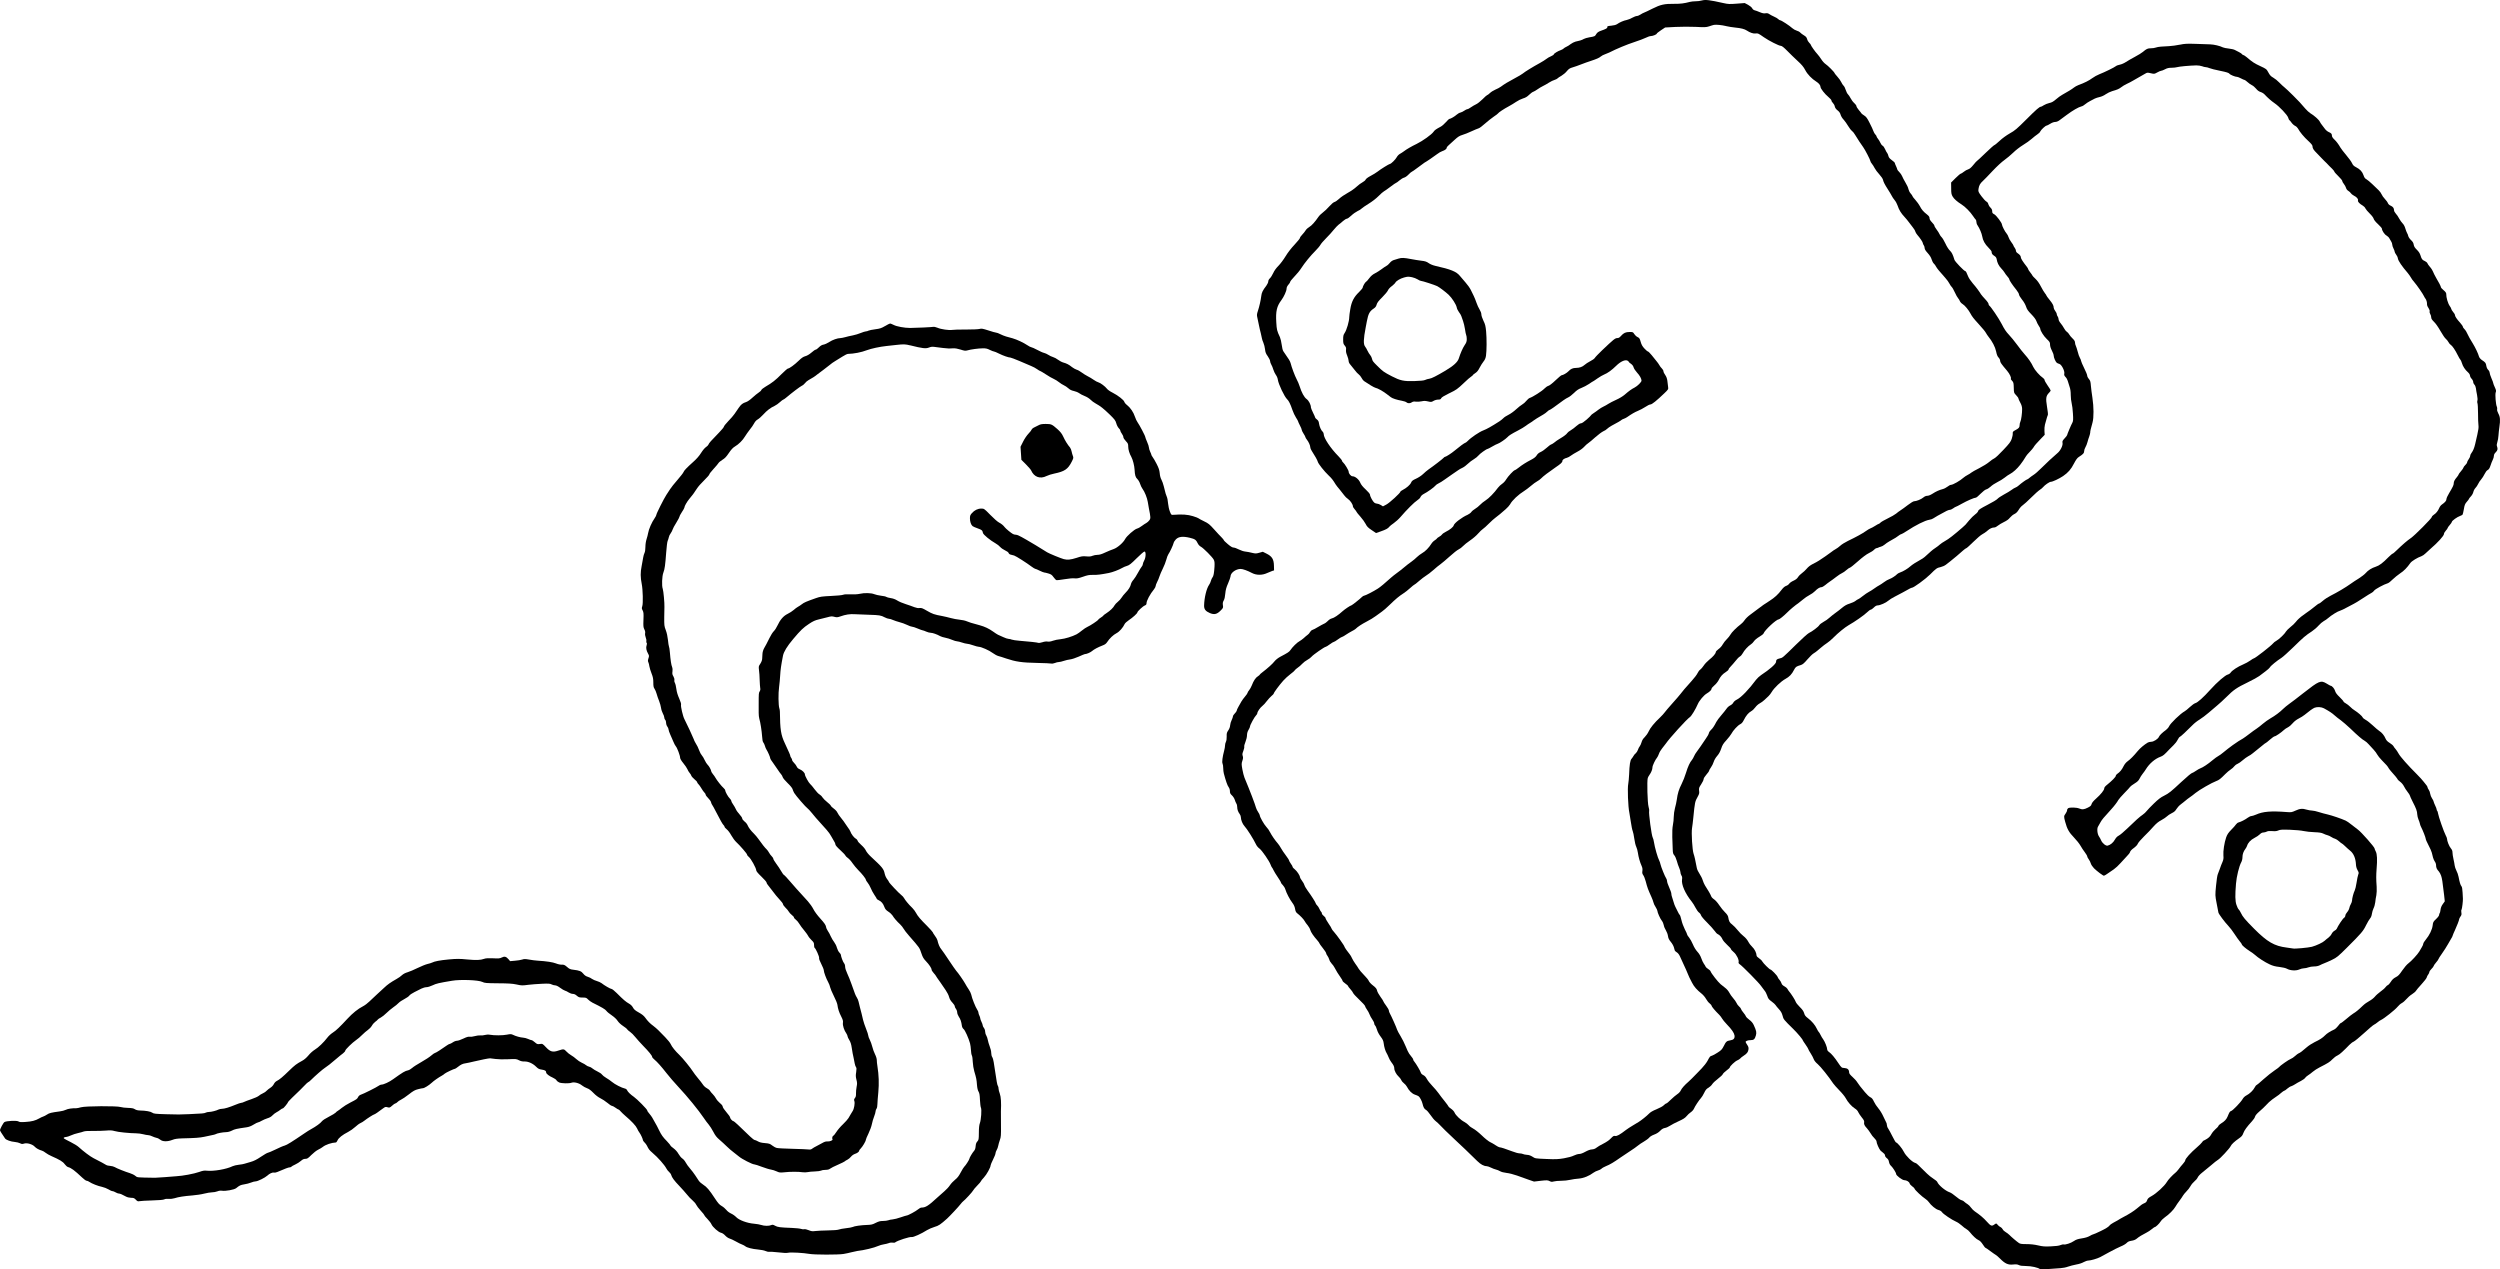 <?xml version="1.0" standalone="no"?>
<!DOCTYPE svg PUBLIC "-//W3C//DTD SVG 20010904//EN"
 "http://www.w3.org/TR/2001/REC-SVG-20010904/DTD/svg10.dtd">
<svg version="1.0" xmlns="http://www.w3.org/2000/svg"
 width="4105.976pt" height="2084.849pt" viewBox="0 0 4105.976 2084.849"
 preserveAspectRatio="xMidYMid meet">
<g transform="translate(-162,2325.286) scale(0.1,-0.1)"
fill="#000000" stroke="none">
<path d="M29570 23245 c-25 -8 -70 -13 -100 -13 -30 0 -73 -4 -95 -10 -93 -25
-158 -33 -256 -32 -161 2 -226 -12 -359 -79 -63 -32 -126 -62 -139 -66 -12 -4
-39 -18 -58 -31 -20 -13 -46 -24 -60 -24 -13 0 -47 -13 -76 -29 -28 -16 -70
-33 -92 -37 -46 -8 -117 -39 -157 -68 -18 -12 -51 -21 -95 -25 -57 -5 -68 -9
-65 -23 3 -19 -18 -30 -112 -63 -34 -13 -54 -27 -68 -50 -22 -39 -28 -41 -114
-55 -36 -6 -76 -18 -90 -26 -13 -9 -41 -20 -61 -26 -21 -5 -56 -14 -78 -19
-22 -6 -57 -24 -78 -40 -20 -17 -52 -36 -70 -44 -19 -8 -39 -21 -46 -29 -7 -8
-29 -20 -49 -27 -46 -15 -112 -56 -112 -69 0 -6 -21 -20 -46 -31 -26 -10 -59
-30 -75 -43 -16 -14 -64 -43 -106 -67 -114 -62 -254 -148 -283 -174 -14 -12
-73 -47 -132 -78 -111 -59 -169 -94 -228 -138 -19 -14 -60 -36 -90 -48 -30
-13 -71 -38 -90 -57 -20 -19 -40 -34 -46 -34 -5 0 -39 -30 -74 -66 -36 -36
-84 -74 -107 -84 -22 -10 -60 -32 -84 -49 -23 -17 -49 -31 -59 -31 -9 0 -31
-11 -49 -24 -19 -14 -48 -28 -65 -32 -17 -3 -44 -19 -61 -34 -31 -29 -102 -70
-120 -70 -6 0 -32 -24 -58 -54 -25 -29 -63 -62 -84 -73 -79 -42 -101 -58 -119
-85 -29 -43 -179 -151 -276 -198 -85 -41 -168 -89 -209 -121 -19 -14 -49 -34
-66 -43 -18 -9 -42 -34 -53 -55 -19 -37 -94 -111 -113 -111 -13 0 -155 -88
-202 -126 -22 -17 -73 -49 -114 -70 -44 -23 -77 -48 -82 -61 -4 -12 -28 -32
-51 -44 -24 -12 -68 -45 -98 -73 -30 -29 -95 -74 -145 -101 -49 -27 -113 -70
-140 -96 -28 -26 -63 -51 -78 -54 -16 -4 -51 -34 -85 -72 -31 -36 -79 -81
-105 -100 -27 -20 -60 -52 -73 -72 -55 -81 -112 -145 -150 -166 -21 -12 -48
-36 -59 -54 -11 -19 -37 -51 -57 -72 -21 -21 -38 -46 -38 -55 0 -8 -39 -57
-87 -108 -54 -57 -111 -130 -148 -191 -33 -55 -86 -126 -118 -158 -37 -37 -69
-81 -86 -120 -16 -34 -40 -73 -55 -86 -16 -15 -26 -35 -26 -51 0 -15 -15 -46
-32 -70 -59 -76 -77 -114 -83 -170 -9 -72 -31 -170 -56 -246 -17 -51 -18 -67
-9 -105 6 -24 18 -80 26 -124 9 -44 22 -104 31 -134 8 -29 16 -66 18 -82 2
-16 13 -50 25 -76 11 -26 24 -74 27 -108 5 -48 14 -71 45 -114 21 -30 38 -65
38 -79 0 -14 9 -39 19 -56 11 -17 26 -55 34 -83 9 -29 28 -68 42 -88 15 -19
29 -53 32 -77 10 -75 109 -283 154 -324 26 -24 53 -78 85 -173 14 -41 40 -97
59 -126 19 -29 35 -57 35 -63 0 -5 14 -36 30 -67 17 -31 30 -64 30 -74 0 -9
14 -36 30 -61 16 -25 30 -50 30 -57 0 -6 10 -24 23 -40 30 -37 57 -98 57 -127
0 -13 10 -38 23 -57 50 -77 95 -156 100 -180 8 -33 107 -158 178 -225 50 -47
71 -74 116 -148 10 -16 40 -54 67 -85 26 -31 59 -73 73 -93 14 -20 42 -48 64
-62 37 -25 79 -89 79 -120 0 -9 14 -31 30 -49 17 -19 30 -38 30 -42 0 -4 28
-39 63 -78 34 -38 73 -93 87 -121 20 -41 39 -60 97 -99 l73 -49 77 27 c86 30
121 49 141 77 7 10 40 36 72 58 32 22 83 68 112 102 98 115 232 248 274 273
23 14 47 37 54 54 7 18 28 38 53 51 59 29 174 112 192 137 8 11 31 28 52 37
21 9 65 37 98 61 33 25 92 66 130 91 39 26 81 55 95 65 14 11 45 28 69 39 24
11 64 41 89 66 26 25 70 59 99 75 29 17 62 44 74 60 20 28 133 109 152 109 5
0 39 18 75 39 37 22 78 42 92 46 30 9 129 77 156 106 24 28 67 55 177 112 48
25 105 59 125 75 20 16 55 39 77 52 22 13 42 27 45 31 5 7 100 66 169 105 21
12 49 33 64 48 14 14 31 26 37 26 10 0 87 54 228 159 25 18 61 40 80 48 19 8
61 41 93 72 43 43 74 64 121 82 35 13 91 43 126 66 34 24 64 43 67 43 3 0 35
22 72 48 38 26 86 55 108 63 56 22 127 73 200 145 71 70 147 104 184 84 12 -6
21 -14 21 -19 0 -5 16 -19 35 -32 23 -16 39 -36 45 -60 6 -20 31 -58 56 -85
45 -48 74 -101 74 -133 0 -23 -65 -88 -113 -113 -50 -25 -94 -57 -164 -118
-30 -26 -88 -61 -140 -84 -48 -22 -106 -51 -128 -66 -22 -15 -58 -35 -80 -45
-22 -10 -58 -32 -80 -49 -22 -18 -59 -44 -82 -59 -24 -15 -43 -31 -43 -35 0
-4 -32 -36 -71 -70 -46 -40 -79 -62 -95 -62 -15 0 -43 -17 -72 -43 -26 -24
-68 -56 -94 -71 -26 -14 -52 -36 -58 -46 -11 -20 -55 -53 -134 -100 -24 -14
-57 -37 -74 -52 -18 -15 -42 -30 -54 -34 -13 -3 -46 -29 -75 -55 -29 -27 -73
-58 -98 -69 -30 -13 -52 -31 -66 -55 -15 -25 -42 -47 -88 -71 -90 -47 -151
-86 -212 -134 -28 -22 -55 -40 -61 -40 -17 0 -113 -103 -141 -151 -14 -25 -44
-58 -66 -72 -23 -15 -53 -44 -69 -65 -60 -83 -150 -175 -202 -207 -30 -19 -72
-52 -92 -74 -20 -22 -57 -51 -82 -66 -24 -14 -52 -37 -61 -51 -9 -14 -37 -35
-61 -46 -93 -40 -219 -136 -228 -173 -7 -28 -62 -72 -130 -106 -27 -13 -55
-33 -62 -44 -7 -11 -29 -29 -49 -39 -19 -11 -35 -23 -35 -27 0 -4 -16 -17 -34
-29 -19 -11 -45 -37 -57 -57 -40 -65 -102 -128 -152 -155 -27 -16 -66 -45 -86
-65 -20 -21 -61 -55 -91 -76 -30 -20 -82 -61 -116 -90 -33 -28 -87 -71 -120
-94 -32 -23 -75 -57 -95 -75 -104 -94 -178 -156 -219 -182 -71 -46 -208 -116
-225 -116 -9 0 -26 -10 -38 -23 -29 -30 -164 -137 -173 -137 -14 0 -109 -64
-144 -96 -65 -60 -142 -112 -176 -118 -19 -4 -47 -21 -65 -41 -18 -19 -46 -40
-63 -46 -17 -7 -62 -32 -101 -55 -38 -23 -80 -45 -93 -48 -12 -4 -29 -20 -37
-35 -8 -16 -24 -35 -37 -43 -13 -9 -41 -32 -63 -53 -22 -20 -56 -45 -75 -55
-37 -19 -113 -94 -147 -145 -20 -29 -39 -42 -168 -110 -35 -19 -73 -49 -92
-73 -31 -41 -115 -116 -199 -180 -24 -18 -44 -36 -44 -40 0 -4 -14 -16 -30
-26 -36 -21 -72 -75 -100 -149 -11 -28 -31 -65 -45 -81 -14 -16 -25 -35 -25
-42 0 -7 -18 -34 -40 -59 -22 -26 -50 -63 -61 -83 -11 -21 -33 -59 -49 -87
-16 -27 -29 -57 -29 -66 -1 -8 -14 -28 -31 -44 -16 -16 -30 -37 -30 -47 0 -10
-10 -38 -21 -61 -12 -23 -23 -61 -25 -85 -2 -28 -13 -59 -31 -85 -24 -34 -28
-49 -26 -101 1 -36 -4 -71 -13 -87 -8 -16 -14 -42 -14 -59 0 -18 -6 -55 -14
-83 -28 -105 -39 -192 -27 -215 6 -11 11 -45 11 -74 0 -29 5 -69 10 -88 31
-119 60 -202 79 -225 13 -18 21 -42 21 -66 0 -31 7 -45 33 -69 19 -17 39 -49
47 -73 7 -23 18 -51 26 -62 8 -11 14 -36 14 -57 0 -40 14 -80 42 -117 10 -13
18 -36 18 -51 0 -43 28 -112 59 -145 42 -45 148 -212 190 -301 10 -23 36 -54
58 -69 40 -30 159 -202 181 -263 7 -20 18 -43 26 -51 7 -9 16 -24 19 -34 6
-17 40 -71 104 -168 12 -19 23 -40 23 -45 0 -6 13 -23 29 -38 15 -15 34 -46
41 -69 18 -61 73 -166 115 -221 25 -33 39 -64 45 -99 5 -35 15 -57 31 -70 55
-43 111 -102 126 -131 9 -17 31 -49 50 -70 18 -22 38 -56 43 -77 10 -36 53
-100 117 -172 18 -20 33 -42 33 -47 0 -5 25 -40 55 -77 30 -38 55 -75 55 -84
0 -9 9 -28 21 -43 11 -14 25 -43 31 -63 5 -20 23 -50 39 -66 16 -16 36 -43 45
-61 19 -40 75 -131 108 -175 14 -19 26 -40 26 -47 0 -7 20 -27 45 -44 25 -17
45 -35 45 -41 0 -5 17 -28 39 -52 21 -23 41 -51 45 -63 3 -11 49 -61 101 -110
52 -49 95 -96 95 -105 0 -8 14 -33 30 -56 17 -22 36 -59 44 -81 8 -22 28 -59
45 -82 17 -24 31 -53 31 -65 0 -13 7 -28 15 -35 8 -7 22 -38 31 -69 9 -33 34
-79 60 -113 34 -45 45 -68 50 -110 7 -61 28 -129 48 -161 8 -12 22 -42 32 -67
9 -25 29 -61 44 -80 38 -49 50 -75 50 -105 0 -36 34 -100 71 -133 17 -15 37
-41 44 -58 7 -17 27 -41 44 -53 17 -13 39 -37 47 -54 34 -66 83 -115 132 -132
26 -8 54 -21 63 -28 20 -15 54 -81 63 -122 13 -57 29 -86 56 -100 14 -7 48
-45 74 -84 26 -39 65 -86 88 -103 22 -18 48 -41 57 -52 34 -38 153 -154 252
-246 98 -90 242 -228 372 -356 56 -55 107 -83 155 -84 12 0 44 -11 70 -24 26
-13 62 -27 81 -31 18 -4 49 -16 69 -28 20 -12 63 -23 106 -28 40 -4 115 -23
171 -43 55 -20 141 -51 190 -68 l90 -31 111 13 c100 11 114 10 144 -5 27 -14
40 -15 70 -6 21 6 75 11 121 11 46 0 113 7 149 16 36 8 99 18 140 20 78 6 170
43 243 98 18 13 50 29 73 35 22 6 49 20 58 30 10 11 43 29 74 42 60 23 129 64
239 142 38 26 108 73 157 105 49 31 105 71 125 88 20 17 65 48 101 68 36 21
75 50 87 65 13 17 47 37 82 50 39 14 73 36 98 62 27 28 49 41 76 46 22 3 60
20 85 37 26 18 91 51 144 75 73 33 104 53 128 82 17 22 49 51 70 65 21 14 44
40 51 57 16 39 85 143 116 176 13 13 37 52 53 86 22 47 38 66 71 84 22 13 50
39 61 58 11 18 53 58 94 89 40 30 76 64 79 75 4 11 31 38 61 60 30 22 54 44
54 50 0 20 86 101 122 116 21 9 44 23 51 33 6 9 30 28 52 42 56 36 76 61 82
105 4 30 -1 46 -21 76 -14 21 -26 42 -26 47 0 16 38 30 83 30 51 0 68 15 86
78 13 48 8 76 -35 169 -16 35 -39 62 -73 87 -28 21 -53 46 -56 56 -3 11 -21
38 -40 60 -19 22 -37 50 -41 62 -3 12 -19 32 -34 44 -15 13 -33 38 -40 56 -8
18 -32 53 -55 78 -22 25 -51 65 -63 90 -13 25 -41 59 -63 75 -22 17 -58 45
-80 64 -44 37 -154 178 -164 210 -3 11 -22 29 -41 40 -19 11 -37 29 -41 38 -4
10 -16 32 -29 48 -12 17 -31 57 -42 90 -13 38 -36 77 -64 107 -26 28 -55 75
-73 119 -16 40 -45 90 -62 112 -18 21 -33 44 -33 51 0 7 -17 46 -39 87 -21 41
-46 109 -55 151 -10 43 -22 81 -28 84 -6 4 -21 30 -34 58 -13 28 -30 62 -38
76 -8 14 -22 52 -31 85 -9 33 -21 70 -26 83 -5 13 -9 34 -9 48 0 14 -16 59
-35 101 -19 42 -35 88 -35 102 0 15 -6 36 -14 47 -20 27 -86 191 -95 234 -4
19 -12 44 -18 55 -27 49 -75 219 -89 310 -4 28 -12 59 -19 70 -20 32 -70 410
-59 440 3 8 -1 38 -10 67 -18 64 -28 426 -13 473 6 17 19 41 30 55 26 35 47
87 47 121 0 28 48 128 76 160 8 9 21 36 30 61 8 25 32 65 52 89 20 24 48 60
62 80 58 86 344 402 395 435 25 16 95 132 130 214 24 56 99 145 145 172 51 31
80 59 80 79 0 9 20 33 45 54 25 20 56 58 70 84 32 65 65 102 119 136 25 16 46
35 46 43 0 8 16 30 36 50 19 19 55 61 79 91 23 31 55 63 70 71 15 8 36 32 47
53 24 48 90 120 134 147 18 12 42 36 53 54 12 18 49 49 85 70 36 21 68 46 71
56 16 51 208 230 247 230 14 0 85 58 138 111 48 49 132 119 190 159 19 13 54
41 77 61 23 21 68 51 100 68 32 16 74 46 93 66 39 41 79 65 108 65 10 0 36 15
58 33 21 18 57 45 79 60 22 14 69 49 104 76 35 27 77 55 95 62 17 7 50 30 73
51 24 21 49 38 56 38 8 0 67 47 131 104 73 65 141 116 179 134 34 16 73 41 86
56 14 14 31 26 38 26 7 0 21 4 31 9 9 6 29 12 44 16 15 3 42 18 60 33 18 16
53 40 78 54 101 56 126 72 153 94 16 13 35 24 42 24 7 0 46 22 87 49 151 100
304 176 373 187 25 3 55 14 68 24 19 15 100 60 217 122 19 10 44 18 55 18 12
0 36 11 55 25 19 14 38 25 43 25 5 0 48 22 96 49 89 50 206 101 233 101 8 0
44 29 78 65 38 38 75 67 93 71 16 3 48 24 71 45 22 22 73 55 111 74 39 19 93
52 120 74 28 23 66 49 85 58 51 26 119 87 170 153 40 52 56 76 97 143 6 11 33
43 61 71 27 28 54 60 60 71 14 27 54 74 126 147 l58 60 -4 60 c-2 33 1 81 8
107 35 127 42 150 48 160 4 6 -2 66 -14 134 -23 140 -17 179 34 230 14 14 26
31 26 37 0 6 -22 43 -50 82 -27 39 -50 79 -50 89 0 10 -12 26 -27 36 -53 35
-135 129 -159 180 -29 65 -82 142 -143 209 -25 27 -81 98 -123 156 -43 58
-104 133 -136 166 -42 43 -76 94 -115 172 -51 98 -179 287 -206 305 -6 3 -11
15 -11 26 0 11 -25 47 -57 80 -31 33 -61 68 -67 78 -25 43 -81 119 -135 180
-32 37 -65 86 -75 111 -29 72 -39 90 -48 90 -19 0 -169 156 -178 185 -26 86
-44 123 -75 152 -19 17 -52 68 -73 115 -22 46 -49 92 -61 103 -13 11 -28 34
-36 51 -7 17 -29 52 -49 78 -20 26 -36 54 -36 63 0 8 -18 33 -40 55 -27 28
-40 50 -40 69 0 21 -11 36 -44 62 -55 42 -87 79 -116 137 -13 25 -45 69 -71
98 -27 30 -49 58 -49 64 0 6 -13 25 -30 44 -16 18 -32 51 -36 71 -3 21 -25 70
-49 108 -23 39 -48 86 -55 105 -7 19 -28 49 -46 67 -19 18 -34 38 -34 45 -1 7
-9 31 -20 53 -11 22 -19 45 -20 52 0 6 -22 27 -49 46 -36 26 -51 45 -56 69 -4
18 -13 40 -20 48 -8 8 -23 36 -34 62 -11 26 -29 52 -41 58 -12 6 -29 28 -37
48 -8 20 -26 50 -39 65 -13 16 -24 34 -24 41 0 7 -9 21 -20 31 -10 9 -24 34
-31 54 -6 20 -34 80 -62 134 -40 80 -57 103 -91 124 -22 14 -43 30 -45 35 -1
5 -21 29 -42 54 -21 25 -39 53 -39 64 0 10 -16 32 -35 49 -20 17 -47 53 -60
79 -13 26 -33 56 -45 67 -11 10 -27 42 -36 71 -8 28 -24 60 -36 70 -11 11 -29
37 -38 59 -10 22 -39 63 -64 90 -25 28 -46 54 -46 58 0 14 -112 126 -147 148
-19 12 -50 46 -69 76 -20 31 -49 70 -65 87 -35 36 -109 141 -109 154 0 5 -11
19 -25 32 -14 13 -30 40 -35 61 -8 28 -20 43 -53 62 -23 14 -51 34 -61 46 -11
12 -37 26 -58 31 -21 6 -53 24 -71 40 -44 41 -181 130 -199 130 -8 0 -23 9
-32 19 -10 11 -41 29 -69 41 -29 13 -64 31 -79 42 -20 14 -36 17 -62 13 -25
-5 -50 0 -93 18 -32 14 -70 28 -85 31 -16 4 -32 17 -40 33 -8 16 -36 39 -68
57 l-55 29 -132 -10 c-116 -9 -141 -8 -215 9 -230 52 -300 60 -358 43z m400
-421 c36 -9 103 -19 150 -24 95 -9 153 -24 190 -49 50 -34 109 -54 143 -48 38
6 46 2 137 -62 81 -57 248 -141 278 -141 17 0 49 -25 105 -82 45 -46 121 -120
170 -165 68 -62 98 -98 126 -151 36 -70 107 -143 182 -190 40 -24 69 -61 69
-87 0 -27 71 -117 127 -163 29 -24 53 -51 53 -61 0 -10 11 -28 24 -40 13 -13
27 -38 30 -56 5 -23 19 -44 46 -65 27 -21 43 -44 50 -72 6 -22 28 -59 50 -81
21 -23 54 -70 74 -104 20 -34 48 -70 62 -80 14 -10 38 -39 52 -65 35 -59 105
-165 133 -202 27 -35 119 -213 119 -231 0 -8 11 -26 24 -42 13 -15 33 -47 45
-71 12 -24 46 -70 76 -102 30 -33 57 -72 60 -87 9 -39 28 -77 80 -158 25 -38
53 -86 63 -105 9 -19 31 -53 49 -74 18 -21 40 -62 49 -90 23 -70 57 -126 112
-184 26 -28 58 -67 72 -87 14 -20 42 -57 62 -81 21 -25 41 -57 44 -72 4 -15
19 -40 34 -57 43 -49 90 -118 90 -134 0 -9 7 -25 15 -35 8 -11 15 -32 15 -47
0 -19 16 -45 50 -82 33 -37 56 -72 65 -105 8 -27 24 -57 36 -68 12 -10 28 -32
36 -49 15 -29 54 -76 154 -188 26 -29 56 -70 67 -93 11 -22 28 -46 37 -54 9
-7 32 -47 51 -89 19 -42 43 -85 54 -96 10 -11 23 -32 29 -48 6 -15 26 -37 45
-48 36 -21 100 -99 131 -159 22 -43 53 -83 127 -163 81 -89 113 -129 128 -157
7 -14 24 -38 37 -55 63 -77 112 -171 127 -244 10 -51 22 -82 40 -100 15 -15
26 -39 26 -53 0 -26 17 -50 116 -167 41 -48 72 -116 60 -128 -4 -4 5 -19 20
-34 23 -24 26 -35 28 -113 2 -84 2 -86 39 -124 20 -21 37 -44 37 -52 0 -8 14
-39 30 -68 21 -38 30 -69 31 -105 1 -67 -15 -187 -30 -214 -6 -12 -11 -34 -11
-50 0 -39 -12 -54 -67 -83 -43 -23 -48 -29 -46 -57 2 -17 -6 -56 -17 -88 -16
-47 -39 -78 -137 -181 -64 -69 -130 -131 -147 -138 -17 -7 -56 -34 -86 -60
-30 -26 -104 -72 -165 -103 -60 -30 -119 -63 -130 -73 -11 -10 -38 -27 -60
-38 -22 -11 -51 -31 -65 -43 -55 -50 -175 -119 -208 -119 -11 0 -36 -13 -57
-30 -21 -16 -56 -35 -79 -40 -57 -15 -109 -38 -169 -77 -31 -20 -64 -33 -84
-33 -21 0 -44 -10 -65 -28 -34 -29 -114 -62 -153 -62 -11 0 -57 -28 -100 -61
-44 -34 -98 -73 -120 -87 -22 -14 -55 -38 -74 -55 -19 -16 -80 -51 -136 -78
-56 -27 -110 -58 -120 -69 -10 -11 -22 -20 -27 -20 -5 0 -33 -15 -62 -34 -29
-18 -63 -37 -77 -41 -13 -4 -46 -24 -74 -44 -54 -39 -161 -98 -295 -162 -47
-23 -104 -58 -126 -79 -23 -21 -57 -46 -75 -55 -19 -10 -52 -32 -74 -50 -22
-17 -67 -49 -99 -71 -33 -21 -78 -51 -100 -67 -23 -15 -69 -41 -103 -57 -40
-20 -75 -47 -99 -76 -21 -25 -57 -59 -80 -75 -23 -16 -52 -45 -64 -65 -15 -24
-39 -43 -75 -59 -30 -13 -61 -35 -70 -49 -9 -14 -32 -30 -51 -36 -23 -8 -48
-30 -77 -68 -54 -72 -112 -125 -192 -176 -94 -60 -117 -76 -189 -131 -36 -27
-95 -71 -131 -98 -36 -26 -76 -65 -90 -87 -14 -22 -42 -53 -63 -68 -68 -51
-154 -136 -172 -172 -10 -19 -37 -53 -60 -75 -23 -22 -53 -61 -67 -86 -13 -26
-44 -60 -69 -77 -24 -18 -44 -39 -44 -47 0 -25 -45 -78 -109 -128 -32 -26 -73
-69 -90 -96 -18 -27 -43 -57 -57 -66 -14 -9 -34 -35 -44 -58 -10 -23 -54 -81
-97 -128 -103 -114 -157 -177 -185 -216 -13 -17 -72 -87 -133 -154 -60 -67
-117 -134 -126 -148 -9 -14 -43 -51 -75 -82 -92 -86 -163 -173 -188 -231 -13
-29 -42 -70 -64 -92 -27 -25 -44 -54 -52 -85 -7 -25 -21 -55 -30 -66 -10 -11
-23 -37 -29 -57 -7 -21 -23 -46 -35 -56 -13 -9 -29 -29 -36 -42 -7 -14 -22
-35 -33 -48 -24 -26 -35 -97 -41 -262 -3 -58 -9 -125 -14 -150 -15 -68 -3
-381 18 -475 5 -22 16 -92 25 -155 9 -63 22 -129 30 -146 7 -16 19 -73 26
-125 7 -51 21 -112 32 -133 10 -21 23 -66 27 -98 10 -72 34 -157 61 -216 14
-31 17 -54 13 -83 -5 -32 -2 -46 13 -68 12 -15 30 -60 41 -101 29 -110 36
-129 95 -260 14 -30 28 -69 32 -86 3 -18 19 -53 36 -78 16 -26 29 -53 29 -62
0 -26 48 -134 74 -164 13 -16 27 -49 31 -72 4 -24 20 -62 35 -85 15 -24 30
-64 34 -92 5 -37 16 -61 47 -98 22 -26 44 -66 50 -88 6 -22 13 -46 15 -53 2
-7 17 -20 33 -30 18 -10 38 -36 52 -67 12 -27 41 -90 64 -140 24 -49 50 -110
60 -135 9 -25 23 -56 30 -70 7 -14 27 -54 45 -88 33 -65 81 -119 158 -180 24
-19 56 -57 72 -86 16 -29 43 -62 60 -74 16 -13 30 -29 30 -37 0 -13 59 -84
126 -149 17 -17 38 -45 47 -62 9 -16 43 -59 77 -94 83 -86 119 -139 127 -183
7 -48 -14 -73 -71 -81 -57 -9 -69 -19 -106 -94 -28 -55 -41 -69 -101 -107 -37
-25 -80 -47 -93 -51 -30 -7 -35 -13 -73 -85 -17 -31 -59 -86 -94 -122 -35 -36
-72 -74 -81 -84 -48 -51 -116 -118 -138 -137 -60 -51 -113 -111 -126 -143 -9
-20 -32 -45 -57 -61 -23 -15 -70 -55 -105 -89 -34 -35 -68 -63 -76 -63 -7 0
-25 -13 -40 -29 -16 -17 -67 -45 -119 -66 -64 -26 -103 -49 -127 -75 -32 -34
-127 -110 -169 -135 -9 -5 -50 -30 -91 -55 -41 -24 -93 -58 -115 -75 -101 -78
-151 -106 -179 -99 -22 5 -32 -1 -69 -39 -26 -29 -73 -61 -124 -87 -45 -22
-96 -52 -112 -66 -21 -17 -45 -27 -75 -29 -29 -1 -68 -16 -110 -39 -41 -23
-77 -36 -100 -36 -20 0 -60 -12 -88 -26 -31 -16 -94 -33 -163 -45 -97 -16
-136 -18 -292 -11 -176 7 -181 8 -224 37 -30 19 -59 30 -92 31 -26 2 -56 8
-66 14 -11 5 -36 10 -55 10 -20 0 -75 15 -123 34 -101 39 -185 66 -206 66 -8
0 -37 15 -65 34 -27 18 -69 43 -94 54 -24 12 -84 60 -133 108 -49 47 -112 97
-140 111 -27 14 -61 38 -73 54 -13 16 -45 40 -70 54 -60 30 -145 111 -162 153
-7 19 -32 46 -56 63 -24 16 -44 34 -44 38 0 5 -28 43 -62 86 -35 43 -81 102
-102 133 -21 30 -68 85 -103 121 -35 36 -75 87 -89 113 -16 31 -35 52 -58 63
-19 9 -37 26 -40 38 -6 27 -82 154 -107 183 -11 11 -19 26 -19 33 0 12 -8 24
-67 99 -11 15 -37 68 -56 118 -20 50 -58 126 -85 170 -27 43 -52 90 -56 104
-11 37 -97 230 -118 265 -10 17 -18 39 -18 51 0 11 -20 47 -45 80 -24 32 -45
64 -45 70 0 6 -22 41 -49 77 -27 37 -52 83 -55 102 -6 28 -20 46 -66 82 -33
25 -63 58 -69 74 -5 16 -42 61 -81 100 -39 40 -78 86 -87 103 -9 17 -33 53
-54 81 -20 27 -44 68 -54 90 -9 22 -26 51 -38 65 -29 33 -87 116 -87 126 0 14
-124 189 -167 236 -24 26 -43 52 -43 58 0 7 -22 44 -50 84 -27 40 -50 80 -50
89 0 8 -13 25 -30 37 -16 12 -30 30 -30 40 0 10 -5 22 -11 26 -6 3 -19 25 -29
48 -9 22 -27 50 -39 60 -11 11 -21 24 -21 30 0 14 -76 133 -134 211 -24 33
-48 73 -52 89 -4 17 -22 50 -41 74 -18 24 -33 50 -33 58 0 27 -50 101 -85 129
-19 14 -35 32 -35 39 0 7 -13 32 -30 54 -16 23 -30 48 -30 55 0 7 -24 43 -52
81 -29 38 -65 91 -80 119 -15 27 -38 62 -51 76 -42 47 -103 135 -128 185 -13
28 -41 68 -63 90 -37 40 -106 162 -106 188 0 8 -12 31 -26 52 -15 22 -30 53
-35 70 -14 55 -101 283 -190 496 -10 25 -26 86 -35 137 -15 85 -15 96 0 141
13 37 14 55 6 79 -9 24 -7 40 10 83 11 29 18 60 15 70 -3 10 6 46 20 79 14 35
25 80 25 108 1 33 8 60 25 88 14 22 25 48 25 58 0 23 75 159 100 182 11 10 20
26 20 35 0 24 47 92 83 119 18 13 50 49 72 79 22 29 57 67 77 84 21 16 38 35
38 41 0 15 86 132 155 210 28 32 81 80 118 108 37 27 70 56 73 64 3 7 23 25
45 40 22 14 56 44 76 66 20 22 58 51 84 64 26 14 58 38 71 54 24 30 212 161
232 161 7 0 35 18 65 40 29 22 59 40 66 40 7 0 37 18 66 40 30 22 59 40 65 40
7 0 36 16 65 36 30 20 75 47 100 60 26 13 53 29 60 36 40 39 104 80 184 122
50 25 117 66 150 91 33 25 79 58 101 73 23 15 79 64 125 109 102 99 157 145
226 189 29 18 80 58 113 89 33 30 64 55 68 55 5 0 40 27 78 61 38 33 89 72
114 87 25 14 79 56 120 92 41 37 95 81 120 98 25 18 92 75 150 127 58 53 123
104 145 114 22 10 55 35 73 55 18 20 70 61 115 92 45 30 105 81 132 113 28 32
63 66 78 75 16 10 61 50 100 90 40 40 88 83 107 96 19 13 53 40 75 59 23 20
65 56 94 81 29 25 61 61 72 80 34 65 138 162 234 221 22 13 69 49 106 80 36
31 83 66 105 77 21 11 50 32 64 47 28 31 132 110 235 180 89 60 115 84 115
107 0 20 31 42 74 52 17 4 46 20 65 35 20 15 69 45 109 66 41 21 89 56 110 80
20 23 51 50 67 60 17 11 69 54 116 97 48 43 107 86 130 97 24 10 53 28 64 41
11 12 45 35 75 52 98 52 145 79 160 93 8 7 26 16 40 20 13 4 36 16 50 25 79
55 128 83 181 105 33 13 87 42 121 64 33 23 71 41 84 41 25 0 102 62 227 182
69 66 69 67 63 110 -3 24 -9 68 -12 98 -5 36 -16 67 -35 94 -16 21 -29 49 -29
61 0 12 -12 32 -26 46 -14 13 -33 38 -41 54 -9 17 -30 46 -47 66 -17 20 -53
64 -79 98 -27 33 -55 61 -62 61 -7 0 -32 21 -57 48 -33 35 -49 63 -62 110 -15
55 -22 65 -52 79 -19 9 -43 32 -54 50 -18 31 -23 33 -75 33 -66 0 -98 -15
-142 -64 -23 -27 -39 -36 -62 -36 -34 0 -62 -23 -247 -199 -61 -58 -116 -116
-122 -128 -7 -12 -40 -36 -75 -53 -34 -18 -75 -44 -92 -60 -36 -33 -83 -50
-142 -50 -50 0 -87 -16 -123 -55 -26 -28 -90 -65 -112 -65 -7 0 -53 -38 -101
-84 -53 -51 -100 -87 -118 -91 -16 -4 -46 -25 -66 -46 -36 -39 -193 -139 -241
-153 -12 -4 -37 -26 -55 -48 -17 -22 -48 -49 -67 -59 -19 -10 -64 -46 -100
-79 -36 -34 -92 -74 -125 -90 -33 -16 -72 -41 -85 -56 -14 -14 -43 -38 -65
-52 -131 -84 -207 -127 -263 -148 -65 -24 -204 -118 -256 -173 -17 -17 -35
-31 -41 -31 -11 0 -101 -66 -178 -131 -47 -40 -138 -98 -153 -99 -6 0 -18 -7
-25 -17 -14 -17 -164 -133 -247 -190 -25 -18 -66 -52 -91 -77 -26 -25 -76 -58
-114 -75 -55 -25 -70 -36 -82 -65 -15 -36 -75 -88 -137 -120 -21 -11 -38 -23
-38 -28 0 -21 -179 -185 -231 -212 l-56 -30 -35 22 c-20 12 -46 22 -59 22 -14
0 -35 7 -47 16 -25 18 -72 104 -72 133 0 11 -30 47 -70 84 -49 45 -77 80 -91
114 -22 53 -83 103 -125 103 -27 0 -64 44 -64 75 0 23 -65 131 -93 154 -9 7
-17 20 -17 27 0 8 -26 40 -57 72 -131 132 -243 301 -243 365 0 14 -7 30 -16
38 -25 20 -54 85 -61 135 -4 34 -13 51 -34 67 -16 11 -29 26 -29 31 0 6 -16
42 -35 80 -19 39 -35 77 -35 86 0 46 -34 111 -70 138 -41 29 -84 109 -116 212
-9 30 -31 82 -49 115 -29 54 -83 198 -99 265 -3 14 -16 40 -28 59 -47 70 -74
109 -90 133 -11 14 -22 59 -28 109 -6 46 -19 102 -29 124 -49 104 -53 122 -60
245 -11 180 8 262 83 362 42 56 86 152 86 190 0 19 11 43 30 65 17 18 30 40
30 48 0 7 24 38 53 68 61 64 104 117 132 161 44 70 153 205 221 271 39 39 79
86 89 105 10 19 52 69 94 110 42 42 99 104 126 139 28 34 64 72 80 84 17 11
49 38 72 59 24 21 52 38 62 38 11 0 44 23 73 51 29 28 76 61 103 74 28 12 58
31 67 42 10 11 62 46 115 79 57 35 124 86 163 126 36 36 76 72 89 78 14 7 62
41 108 76 46 35 88 64 93 64 5 0 29 18 54 39 25 22 59 42 76 46 18 4 49 26 73
51 23 24 46 44 51 44 5 0 52 33 105 73 53 41 101 76 106 78 19 8 160 103 207
140 26 21 65 43 85 49 43 14 73 37 73 56 0 8 14 26 32 41 18 16 62 56 99 90
53 49 79 65 125 79 33 9 100 36 149 59 50 23 102 45 117 49 15 3 63 38 105 77
43 38 108 90 145 115 36 24 68 48 70 53 5 13 102 78 175 116 37 20 92 53 122
74 30 21 80 46 112 56 42 12 71 29 102 60 24 23 54 46 68 50 13 4 44 22 69 40
25 18 65 42 90 54 25 12 70 37 100 57 30 19 71 39 91 44 20 6 42 17 49 25 6 8
35 27 64 43 28 17 69 50 89 76 31 37 49 49 95 62 31 9 95 31 142 50 47 18 112
42 145 52 109 36 148 53 176 77 16 13 45 29 66 35 21 7 54 21 73 30 116 60
293 133 410 171 74 24 159 56 189 71 29 15 67 28 83 28 33 0 98 27 98 41 0 5
31 29 68 54 l69 46 169 9 c97 5 240 5 334 1 148 -8 171 -7 220 9 30 11 66 21
80 24 36 6 125 -2 200 -20z"/>
<path d="M24590 19006 c-25 -8 -61 -19 -81 -25 -22 -7 -48 -26 -63 -46 -15
-19 -40 -42 -57 -50 -16 -9 -53 -33 -81 -55 -28 -21 -75 -51 -105 -66 -38 -19
-67 -44 -95 -81 -22 -30 -46 -57 -53 -59 -15 -6 -55 -77 -55 -97 0 -7 -27 -39
-59 -71 -85 -81 -124 -158 -144 -281 -10 -56 -17 -114 -17 -130 0 -67 -42
-212 -76 -262 -20 -29 -24 -48 -24 -105 0 -61 3 -74 26 -101 21 -25 25 -38 21
-69 -3 -26 2 -55 19 -95 13 -32 24 -72 24 -88 0 -20 11 -42 31 -64 17 -19 48
-58 70 -87 22 -30 51 -61 65 -70 14 -10 34 -34 45 -55 10 -21 29 -45 41 -54
75 -52 166 -106 188 -111 36 -7 117 -52 179 -98 30 -23 63 -48 75 -57 26 -20
101 -44 180 -58 32 -6 67 -17 76 -26 22 -20 60 -19 89 1 17 12 35 15 67 10 24
-3 66 0 94 6 39 9 61 8 104 -2 51 -12 57 -11 91 9 20 12 53 21 76 21 31 0 42
5 50 23 6 14 48 40 122 76 130 63 139 69 255 179 48 46 99 91 115 100 15 9 27
20 27 24 0 4 18 19 40 33 28 18 49 43 71 88 18 34 46 80 64 102 23 28 35 56
41 95 12 81 13 280 2 400 -8 87 -15 117 -44 175 -19 39 -34 85 -34 104 0 21
-12 53 -29 80 -16 25 -39 75 -51 111 -12 36 -32 85 -44 110 -12 25 -35 71 -50
102 -16 32 -54 86 -85 120 -31 35 -73 84 -94 110 -56 70 -150 108 -402 164
-42 10 -85 27 -111 46 -34 24 -58 32 -121 39 -43 5 -116 17 -163 26 -119 23
-158 25 -210 9z m221 -306 c29 -6 70 -22 91 -35 21 -14 45 -25 54 -25 23 0
232 -68 269 -87 39 -20 139 -96 188 -142 54 -51 123 -159 132 -206 3 -21 20
-56 36 -77 17 -21 34 -50 39 -65 5 -15 18 -52 29 -82 11 -30 25 -91 32 -135 6
-44 15 -88 20 -97 5 -10 9 -39 9 -66 0 -39 -7 -59 -36 -101 -31 -47 -67 -129
-94 -214 -19 -61 -84 -121 -221 -203 -143 -85 -227 -128 -262 -132 -23 -3 -55
-12 -70 -20 -19 -10 -76 -16 -179 -19 -173 -5 -231 8 -367 78 -136 71 -150 81
-244 175 -67 66 -77 80 -83 113 -4 19 -17 46 -29 60 -13 14 -32 45 -44 70 -11
25 -29 56 -40 70 -31 38 -28 125 9 315 5 28 14 73 19 100 24 125 45 165 112
210 28 18 41 36 49 66 9 31 31 60 91 119 43 43 86 94 94 113 8 20 35 50 63 70
26 20 54 46 60 59 16 28 79 66 141 83 60 16 69 17 132 5z"/>
<path d="M37420 22519 c-52 -11 -131 -22 -175 -24 -44 -3 -105 -7 -135 -8 -30
-2 -68 -9 -83 -15 -16 -7 -52 -12 -80 -12 -54 0 -73 -9 -133 -60 -17 -15 -75
-51 -130 -80 -54 -29 -122 -68 -149 -86 -28 -19 -72 -38 -98 -43 -26 -5 -55
-15 -65 -24 -23 -20 -192 -103 -271 -133 -36 -14 -89 -43 -118 -65 -52 -39
-131 -79 -226 -113 -26 -10 -61 -29 -76 -42 -29 -24 -104 -70 -191 -118 -25
-13 -71 -47 -102 -74 -44 -38 -70 -53 -110 -61 -29 -7 -70 -23 -90 -36 -21
-14 -42 -25 -48 -25 -24 0 -74 -43 -241 -210 -153 -153 -187 -182 -270 -228
-56 -32 -124 -81 -168 -123 -41 -38 -79 -69 -85 -69 -6 0 -72 -58 -146 -130
-73 -71 -137 -130 -140 -130 -4 0 -30 -29 -59 -65 -37 -46 -63 -67 -87 -74
-18 -5 -51 -23 -71 -40 -21 -17 -43 -31 -50 -31 -7 0 -45 -33 -85 -72 l-73
-73 1 -95 c0 -80 4 -101 24 -135 21 -38 76 -86 145 -129 60 -37 146 -124 191
-193 19 -28 38 -54 44 -58 5 -3 10 -20 10 -37 0 -16 8 -42 19 -56 32 -46 70
-135 77 -182 10 -65 45 -128 103 -185 28 -27 51 -57 51 -66 0 -31 11 -48 45
-69 23 -14 34 -30 38 -53 9 -58 33 -108 75 -152 22 -23 46 -53 53 -66 6 -13
27 -41 45 -62 19 -20 34 -43 34 -51 0 -16 55 -98 117 -174 24 -30 43 -64 43
-76 0 -12 22 -49 49 -83 30 -36 56 -83 67 -116 14 -44 32 -70 86 -125 42 -43
74 -85 83 -111 7 -22 25 -57 39 -78 15 -21 26 -43 26 -51 0 -31 57 -121 106
-167 48 -45 54 -55 54 -92 0 -26 11 -61 30 -98 17 -31 30 -69 30 -84 0 -31 31
-101 51 -117 8 -6 26 -14 41 -18 36 -8 92 -116 82 -159 -5 -23 0 -35 21 -57
15 -15 30 -43 35 -61 5 -19 18 -61 29 -93 15 -41 21 -84 21 -140 0 -45 7 -106
15 -136 8 -30 18 -107 21 -171 6 -94 4 -122 -8 -145 -23 -42 -88 -197 -88
-208 0 -5 -18 -29 -41 -53 -35 -38 -39 -48 -34 -74 9 -41 -34 -128 -83 -168
-63 -53 -192 -172 -271 -252 -42 -42 -96 -90 -121 -105 -25 -16 -56 -39 -70
-51 -14 -13 -29 -23 -34 -23 -11 0 -101 -64 -141 -101 -16 -15 -40 -30 -53
-34 -12 -3 -41 -21 -65 -39 -23 -17 -80 -52 -126 -76 -46 -25 -92 -56 -103
-69 -10 -14 -85 -59 -166 -100 -117 -61 -148 -81 -152 -100 -3 -14 -25 -39
-48 -55 -24 -17 -68 -60 -98 -96 -30 -36 -58 -69 -63 -75 -5 -5 -28 -27 -52
-48 -144 -125 -222 -186 -279 -217 -35 -19 -77 -48 -93 -63 -17 -16 -49 -40
-71 -54 -23 -14 -54 -39 -71 -54 -99 -93 -124 -113 -165 -135 -80 -44 -144
-85 -175 -113 -39 -36 -120 -85 -167 -100 -20 -7 -42 -19 -49 -27 -21 -25 -91
-70 -129 -83 -20 -6 -58 -28 -86 -49 -27 -20 -63 -44 -79 -52 -17 -8 -52 -31
-80 -51 -27 -20 -68 -46 -90 -57 -22 -11 -69 -43 -104 -71 -35 -28 -69 -51
-75 -51 -6 -1 -24 -12 -41 -26 -16 -13 -59 -33 -95 -44 -47 -14 -83 -34 -125
-69 -33 -28 -84 -67 -114 -88 -29 -21 -72 -55 -95 -76 -22 -21 -66 -52 -97
-68 -31 -17 -62 -41 -69 -54 -14 -26 -117 -104 -171 -129 -19 -9 -114 -94
-210 -189 -227 -223 -220 -217 -270 -228 -47 -11 -59 -22 -59 -57 0 -32 -106
-125 -245 -216 -27 -18 -65 -53 -83 -77 -115 -156 -244 -290 -312 -324 -29
-14 -54 -36 -62 -52 -7 -16 -30 -36 -51 -46 -20 -9 -48 -34 -61 -55 -14 -20
-52 -68 -85 -106 -34 -38 -70 -88 -82 -110 -35 -70 -63 -110 -90 -133 -15 -13
-29 -36 -32 -51 -3 -16 -26 -58 -52 -93 -25 -35 -63 -91 -84 -124 -22 -33 -51
-74 -65 -91 -15 -18 -33 -49 -42 -70 -9 -22 -24 -48 -33 -59 -36 -41 -69 -113
-100 -215 -17 -58 -50 -140 -72 -183 -44 -85 -66 -157 -79 -257 -5 -36 -18
-98 -30 -139 -11 -41 -20 -105 -20 -142 0 -37 -6 -98 -14 -136 -9 -46 -12
-111 -10 -198 3 -71 6 -162 7 -202 2 -59 7 -76 25 -96 13 -14 32 -56 42 -93
10 -38 27 -89 39 -114 11 -25 21 -58 21 -73 0 -15 7 -39 16 -53 12 -17 15 -36
10 -65 -13 -83 51 -230 159 -364 18 -22 46 -67 63 -101 17 -33 42 -68 56 -78
14 -9 29 -29 33 -44 3 -15 47 -68 102 -122 53 -53 108 -115 124 -138 15 -23
37 -46 50 -51 29 -12 63 -49 79 -88 8 -18 42 -58 76 -89 34 -30 62 -62 62 -69
0 -7 20 -29 44 -49 47 -38 92 -131 81 -166 -4 -11 3 -23 19 -34 43 -28 320
-309 350 -356 17 -25 42 -58 56 -75 15 -16 35 -55 45 -85 15 -47 26 -62 72
-95 30 -22 60 -49 65 -59 6 -11 31 -41 55 -67 33 -36 48 -63 60 -106 15 -61
17 -64 179 -223 67 -66 154 -170 154 -184 0 -3 20 -34 45 -69 25 -36 45 -69
45 -74 0 -6 17 -37 39 -70 21 -33 44 -76 50 -95 8 -23 32 -54 66 -82 47 -40
182 -208 253 -316 13 -19 59 -71 102 -115 44 -44 91 -102 105 -129 34 -65 97
-135 149 -168 26 -15 48 -39 56 -60 8 -18 34 -57 58 -87 34 -41 43 -60 39 -80
-6 -31 5 -55 48 -101 17 -19 43 -55 58 -80 14 -25 41 -61 61 -79 20 -19 36
-43 36 -52 0 -31 41 -125 66 -153 14 -14 36 -33 49 -42 14 -9 25 -26 25 -38 0
-13 12 -31 29 -44 21 -15 31 -33 36 -62 5 -28 17 -51 37 -68 27 -25 81 -111
80 -129 -2 -25 101 -103 135 -103 36 0 80 -26 87 -52 3 -13 21 -34 40 -47 20
-13 38 -31 41 -41 7 -23 125 -133 177 -166 20 -13 45 -36 55 -51 38 -56 116
-121 160 -132 27 -7 49 -21 59 -37 20 -30 161 -125 228 -154 25 -10 68 -39 94
-63 26 -25 61 -51 78 -60 17 -9 42 -31 56 -49 49 -62 109 -118 143 -132 23
-10 46 -33 70 -70 20 -31 39 -56 44 -56 4 0 41 -25 82 -56 41 -31 81 -58 89
-62 8 -3 40 -31 71 -62 79 -80 131 -104 212 -95 49 5 71 3 95 -9 21 -11 58
-16 119 -16 85 0 198 -25 229 -51 8 -7 53 -6 141 2 70 6 158 12 195 14 37 2
93 13 124 25 32 11 92 27 135 35 44 7 96 24 121 39 25 14 60 26 78 26 37 0
148 32 195 57 17 9 83 45 149 81 65 36 150 78 188 94 39 15 82 41 97 57 20 21
40 30 79 36 35 5 63 16 84 33 34 30 101 70 165 102 23 11 60 36 83 55 23 19
46 35 50 35 16 0 72 53 96 91 13 21 45 52 71 70 64 43 146 125 173 174 12 22
42 66 66 97 23 31 50 69 58 85 9 15 34 46 56 68 23 22 53 61 67 87 14 26 43
61 65 79 22 17 46 46 54 65 8 18 38 51 70 76 31 24 97 78 146 120 49 43 101
84 116 92 35 18 193 189 209 225 13 30 63 77 141 131 39 27 54 45 67 83 17 47
60 106 143 196 24 25 46 59 49 74 4 18 29 49 71 85 36 31 78 70 92 86 59 62
77 79 120 112 25 19 58 42 74 52 16 9 48 34 71 55 23 20 47 37 54 37 6 0 28
15 48 34 21 18 50 36 64 39 14 4 42 18 63 32 21 14 64 39 97 55 32 17 63 39
68 49 6 11 27 29 47 42 20 12 56 39 80 60 25 21 75 54 112 72 140 71 168 89
211 134 24 25 60 52 80 60 19 8 54 34 77 57 23 22 50 49 61 58 10 10 36 36 58
59 22 23 55 48 73 55 18 8 94 71 170 140 75 69 148 131 162 137 14 6 40 24 59
40 18 16 45 34 60 40 45 20 226 163 265 211 21 26 54 55 74 65 21 11 54 40 75
65 21 25 62 62 92 80 29 19 59 44 65 56 6 12 47 60 91 108 44 48 83 98 86 112
3 14 14 36 25 49 10 13 18 31 18 40 0 10 16 32 35 51 19 19 35 40 35 46 0 7
18 34 40 59 22 25 40 51 40 57 0 5 26 47 58 91 32 45 76 114 97 152 21 39 46
81 55 95 10 14 21 36 24 50 4 14 20 52 36 85 35 76 70 167 70 183 0 7 10 26
21 42 17 22 20 36 15 65 -4 21 -3 42 3 49 8 10 25 147 22 181 -1 6 -3 50 -5
98 -3 59 -9 94 -19 105 -16 18 -30 64 -47 154 -6 32 -22 78 -36 103 -13 26
-26 63 -28 83 -2 20 -11 69 -20 107 -9 39 -16 87 -16 107 0 26 -8 47 -28 70
-27 31 -62 121 -62 157 0 9 -10 34 -22 56 -28 51 -118 308 -125 358 -3 20 -9
40 -14 43 -5 3 -9 13 -9 22 0 9 -11 40 -25 67 -13 28 -25 57 -25 64 0 8 -12
32 -26 52 -14 20 -27 54 -30 75 -2 22 -13 51 -24 66 -11 15 -20 33 -20 41 0 7
-8 22 -17 33 -10 10 -31 37 -47 59 -16 22 -65 76 -110 121 -148 147 -274 290
-301 340 -14 27 -37 60 -49 74 -13 14 -29 35 -35 48 -7 13 -35 37 -63 54 -36
22 -55 42 -68 72 -21 51 -61 99 -103 125 -18 11 -65 52 -106 90 -41 38 -94 80
-118 92 -23 12 -45 30 -48 40 -7 20 -80 83 -135 117 -19 11 -51 37 -70 57 -19
20 -52 45 -72 56 -21 11 -38 25 -38 31 0 6 -29 39 -64 73 -47 45 -67 73 -75
103 -10 36 -50 82 -71 82 -4 0 -34 16 -66 36 -98 59 -122 49 -386 -158 -120
-94 -160 -125 -228 -174 -36 -26 -81 -63 -101 -83 -54 -54 -136 -115 -209
-156 -35 -20 -91 -60 -125 -89 -33 -29 -80 -65 -104 -81 -24 -15 -76 -53 -116
-84 -40 -31 -87 -65 -105 -76 -18 -11 -52 -31 -75 -45 -23 -14 -65 -43 -95
-65 -29 -22 -65 -49 -80 -60 -15 -11 -49 -39 -76 -61 -27 -23 -63 -49 -81 -58
-17 -8 -60 -40 -95 -69 -71 -61 -161 -120 -198 -132 -13 -4 -47 -23 -73 -41
-27 -19 -54 -34 -59 -34 -13 0 -82 -57 -182 -150 -169 -158 -204 -186 -280
-224 -58 -28 -100 -61 -171 -130 -52 -50 -105 -106 -118 -123 -13 -18 -42 -45
-63 -59 -47 -31 -131 -106 -260 -232 -52 -50 -112 -101 -134 -112 -26 -13 -47
-35 -65 -67 -26 -48 -73 -87 -118 -98 -30 -8 -88 39 -108 87 -7 18 -22 45 -33
61 -30 41 -39 135 -16 167 9 14 27 45 39 69 20 38 55 81 175 211 48 52 101
121 117 153 8 15 53 67 100 115 47 48 90 94 95 103 5 8 37 33 72 54 46 28 68
49 82 79 11 23 34 60 52 82 18 23 41 54 50 70 58 95 150 175 241 208 44 16 63
32 147 122 14 14 45 45 68 68 24 22 55 62 68 89 13 26 29 47 34 47 10 0 121
103 207 191 30 32 84 74 120 95 36 22 104 73 151 114 47 41 110 95 141 120 31
25 97 86 147 135 118 118 170 154 350 241 83 40 168 87 190 104 21 17 68 51
102 77 35 25 68 56 74 67 10 22 112 106 189 155 24 15 113 95 197 177 163 160
201 192 301 257 35 23 84 65 110 95 25 29 64 62 86 74 22 11 56 35 75 52 46
42 157 111 195 120 17 4 68 29 115 55 47 26 96 52 110 58 14 5 79 46 145 89
66 43 131 84 145 90 14 6 34 23 43 37 16 24 161 103 226 122 13 4 48 31 77 61
30 29 85 74 122 99 64 41 116 95 170 172 22 31 116 89 181 111 19 7 49 27 66
45 18 17 55 52 84 77 119 102 221 214 221 244 0 12 14 37 30 54 17 18 30 37
30 43 0 6 16 29 35 50 19 22 35 45 35 52 0 18 88 81 133 96 20 7 40 17 43 23
4 6 13 47 21 91 11 67 19 86 48 119 19 21 35 42 35 47 0 5 14 23 31 41 18 18
35 48 41 72 5 23 21 53 35 67 14 14 34 44 44 66 10 22 32 56 50 75 17 19 42
59 56 88 15 31 35 58 51 66 20 10 32 30 46 73 10 32 27 74 37 94 11 20 19 50
19 66 0 19 10 39 30 58 31 30 37 56 21 98 -7 17 -5 38 5 68 9 24 17 73 19 109
2 36 9 99 15 140 17 115 13 167 -17 221 -16 30 -23 56 -20 70 3 12 1 31 -4 41
-18 33 -32 208 -19 238 9 22 7 35 -14 81 -14 30 -26 60 -26 67 0 8 -13 44 -30
82 -16 38 -30 79 -30 92 0 14 -11 35 -24 47 -15 14 -26 39 -31 68 -7 45 -14
55 -75 95 -19 13 -39 37 -44 53 -15 54 -60 148 -104 220 -23 38 -46 77 -51 85
-7 14 -29 57 -57 111 -8 14 -23 34 -34 44 -11 10 -20 25 -20 33 0 8 -21 37
-46 66 -54 59 -84 104 -84 126 0 9 -13 31 -30 50 -16 19 -29 41 -30 49 0 8
-10 28 -23 45 -32 44 -61 142 -60 204 0 15 -14 35 -43 59 -24 19 -44 42 -44
49 0 13 -36 84 -79 154 -11 19 -26 46 -32 60 -29 67 -44 92 -71 122 -17 18
-34 43 -39 56 -5 13 -24 29 -42 37 -43 18 -54 32 -72 92 -11 35 -29 64 -60 94
-34 33 -47 54 -52 84 -4 29 -17 50 -44 75 -21 19 -41 49 -45 65 -3 17 -12 39
-20 51 -7 12 -20 46 -29 76 -9 33 -27 66 -45 83 -16 16 -41 51 -56 79 -14 28
-39 65 -55 81 -16 17 -29 41 -29 54 0 35 -18 60 -55 76 -22 9 -39 25 -46 42
-5 15 -28 46 -49 68 -22 22 -46 56 -54 76 -8 20 -30 50 -48 67 -18 17 -64 62
-103 99 -38 37 -83 74 -100 83 -22 11 -34 28 -46 64 -20 59 -56 99 -121 132
-38 19 -53 34 -68 67 -10 23 -53 83 -95 132 -42 50 -85 106 -96 125 -31 55
-67 102 -104 137 -20 18 -35 42 -35 55 0 33 -11 45 -53 63 -21 9 -50 33 -67
58 -17 23 -38 51 -47 62 -10 11 -24 34 -33 51 -15 32 -94 102 -157 139 -19 12
-55 45 -81 75 -84 98 -96 111 -202 217 -58 58 -121 117 -140 132 -19 14 -57
50 -85 79 -27 29 -72 65 -99 80 -38 21 -56 40 -80 85 -30 56 -34 59 -131 104
-96 44 -133 68 -224 146 -24 20 -50 37 -57 37 -7 0 -17 6 -21 14 -4 7 -26 22
-48 33 -22 11 -53 27 -70 36 -16 9 -61 19 -100 23 -38 4 -81 12 -95 19 -50 25
-146 48 -210 50 -36 1 -141 5 -235 8 -147 5 -183 3 -265 -14z m367 -354 c19
-8 46 -15 60 -15 13 0 40 -7 61 -16 20 -9 99 -29 175 -44 107 -22 142 -33 153
-48 13 -18 95 -52 128 -52 8 0 36 -11 62 -25 26 -14 52 -25 58 -25 6 0 28 -16
49 -35 20 -19 53 -42 72 -51 19 -8 50 -35 69 -58 22 -28 48 -46 73 -54 22 -6
51 -24 65 -39 51 -55 114 -110 161 -142 83 -56 214 -195 228 -240 7 -23 15
-41 19 -41 4 0 20 -18 34 -39 15 -22 42 -46 60 -55 18 -8 39 -28 47 -43 28
-55 102 -144 170 -205 47 -43 69 -70 69 -86 0 -35 17 -62 74 -118 28 -28 60
-62 72 -75 11 -13 34 -36 50 -51 26 -24 41 -39 79 -80 6 -5 27 -27 48 -47 20
-20 37 -42 37 -48 0 -6 29 -39 65 -74 36 -34 65 -70 65 -80 0 -10 12 -31 26
-48 14 -17 30 -46 35 -64 5 -20 20 -39 39 -50 16 -10 35 -27 40 -37 6 -11 27
-28 48 -39 50 -25 76 -56 69 -81 -5 -21 24 -52 83 -87 16 -9 34 -29 40 -44 6
-14 38 -52 70 -83 34 -33 61 -69 65 -86 4 -17 31 -52 71 -88 35 -33 64 -66 64
-73 0 -32 43 -97 75 -114 18 -11 39 -30 46 -44 8 -14 21 -38 31 -53 10 -14 18
-38 18 -52 0 -14 9 -43 20 -63 11 -21 20 -45 20 -55 0 -9 11 -29 23 -45 13
-15 27 -45 30 -67 6 -38 67 -128 160 -235 21 -25 44 -59 53 -75 8 -17 32 -51
55 -76 42 -47 148 -201 162 -235 4 -11 14 -26 21 -35 16 -18 30 -67 27 -96 -1
-12 9 -39 24 -59 15 -24 23 -45 19 -57 -3 -10 1 -30 10 -43 9 -13 16 -38 16
-54 0 -22 12 -40 45 -73 27 -25 71 -88 106 -150 34 -60 73 -118 89 -130 15
-13 35 -37 44 -55 9 -18 25 -37 36 -43 25 -14 75 -87 116 -171 18 -37 37 -70
43 -73 6 -4 17 -29 25 -56 16 -55 53 -111 100 -152 18 -16 32 -38 33 -54 1
-15 13 -39 28 -53 14 -15 25 -39 25 -52 0 -14 9 -34 19 -43 11 -10 22 -36 25
-59 2 -23 11 -73 19 -112 8 -43 11 -79 5 -93 -4 -13 -4 -31 1 -40 5 -10 10
-85 10 -167 0 -83 3 -171 7 -197 5 -34 -1 -77 -19 -155 -14 -59 -30 -128 -35
-153 -15 -65 -34 -111 -59 -144 -13 -16 -23 -38 -23 -50 0 -12 -11 -37 -25
-56 -14 -19 -25 -41 -25 -50 0 -9 -13 -29 -30 -45 -16 -16 -30 -34 -30 -41 0
-7 -18 -34 -40 -59 -22 -25 -40 -50 -40 -55 0 -5 -12 -24 -27 -42 -39 -46 -53
-74 -53 -103 0 -29 -14 -58 -76 -162 -24 -39 -44 -83 -44 -98 0 -26 -23 -53
-75 -89 -15 -10 -34 -34 -42 -54 -21 -50 -53 -90 -90 -113 -18 -12 -33 -28
-33 -37 0 -21 -282 -305 -345 -347 -57 -39 -132 -103 -224 -192 -35 -35 -68
-63 -74 -63 -6 0 -36 -26 -68 -57 -95 -97 -151 -139 -208 -157 -69 -22 -128
-59 -168 -106 -18 -21 -68 -59 -110 -86 -43 -26 -105 -67 -138 -91 -74 -54
-224 -143 -327 -194 -42 -21 -100 -59 -128 -84 -28 -25 -56 -45 -63 -45 -7 0
-41 -25 -77 -55 -36 -30 -96 -75 -134 -100 -38 -26 -75 -53 -82 -60 -8 -7 -24
-22 -37 -32 -12 -10 -36 -35 -52 -56 -16 -21 -55 -59 -87 -83 -32 -25 -66 -60
-76 -77 -21 -39 -115 -128 -159 -151 -17 -8 -40 -27 -50 -40 -32 -40 -296
-246 -316 -246 -5 0 -32 -16 -59 -36 -27 -20 -81 -49 -119 -65 -81 -33 -179
-97 -202 -132 -9 -14 -29 -28 -45 -32 -43 -9 -177 -124 -290 -250 -116 -129
-208 -211 -247 -221 -15 -4 -55 -32 -89 -64 -33 -31 -72 -63 -86 -70 -66 -35
-234 -197 -255 -246 -7 -17 -30 -44 -51 -60 -61 -44 -105 -87 -115 -111 -13
-36 -87 -83 -128 -83 -20 -1 -45 -6 -56 -13 -59 -35 -126 -92 -165 -139 -67
-81 -121 -136 -166 -168 -26 -19 -50 -48 -67 -82 -26 -55 -61 -97 -102 -124
-14 -9 -25 -24 -25 -33 0 -18 -64 -83 -142 -146 -31 -24 -48 -45 -48 -60 0
-29 -55 -98 -135 -169 -43 -38 -67 -68 -73 -89 -6 -26 -19 -37 -62 -59 -63
-32 -93 -34 -143 -13 -42 17 -149 20 -178 5 -10 -6 -19 -21 -19 -33 0 -13 -11
-38 -25 -57 -30 -41 -30 -47 -6 -136 31 -116 63 -173 144 -256 41 -42 89 -103
107 -135 18 -32 50 -81 72 -109 21 -28 38 -57 38 -65 0 -9 11 -30 25 -49 14
-19 30 -50 35 -70 5 -19 29 -54 52 -78 49 -48 147 -122 163 -122 6 0 33 16 60
35 28 20 73 51 102 70 28 19 78 65 110 102 32 37 79 88 104 113 26 25 50 56
53 70 3 15 27 41 60 64 34 25 60 52 66 70 6 17 52 71 103 121 51 49 121 122
155 162 46 51 82 81 130 106 37 20 78 48 92 62 14 15 49 38 78 52 38 18 59 36
77 67 14 23 44 57 67 74 24 17 59 45 78 62 19 17 53 43 75 58 22 14 65 47 95
72 59 49 270 170 340 195 44 16 68 34 149 116 25 26 65 59 88 74 23 15 49 38
58 52 9 13 33 32 53 40 20 8 59 35 86 60 28 24 68 54 90 65 23 11 55 32 72 47
18 14 57 46 88 71 32 25 72 57 89 72 18 15 35 28 39 28 4 0 35 25 69 55 34 30
69 55 78 55 17 0 108 62 151 103 14 14 44 34 67 45 23 12 58 42 79 68 23 28
61 57 98 76 34 17 77 44 96 60 68 57 140 109 166 118 42 16 112 12 152 -10 91
-50 133 -78 174 -115 24 -22 71 -59 104 -82 32 -24 102 -84 156 -135 124 -120
196 -181 234 -201 17 -9 48 -35 68 -59 21 -24 57 -63 81 -88 23 -25 50 -61 59
-80 10 -19 43 -61 74 -92 74 -74 99 -103 113 -131 7 -12 25 -35 40 -52 46 -48
109 -126 109 -134 0 -4 18 -20 40 -37 22 -16 50 -49 62 -74 12 -25 39 -67 60
-93 21 -27 38 -54 38 -60 0 -7 21 -52 46 -102 57 -110 73 -153 75 -208 1 -23
10 -60 20 -83 10 -22 20 -53 23 -67 2 -15 11 -39 19 -54 29 -55 77 -178 77
-196 0 -11 20 -57 45 -104 25 -47 50 -102 55 -124 6 -21 15 -58 20 -80 6 -23
20 -53 30 -67 11 -14 20 -40 20 -59 0 -39 12 -67 46 -103 12 -14 29 -45 37
-70 16 -48 22 -90 49 -317 l11 -103 -32 -45 c-22 -30 -34 -61 -38 -95 -3 -28
-10 -53 -14 -56 -5 -3 -9 -15 -9 -27 0 -12 -20 -40 -50 -68 -46 -43 -50 -51
-56 -105 -8 -68 -53 -161 -113 -233 -23 -27 -41 -57 -41 -67 0 -11 -11 -37
-25 -59 -13 -22 -32 -53 -41 -70 -26 -45 -132 -160 -179 -194 -24 -17 -67 -68
-100 -116 -47 -70 -67 -91 -107 -111 -35 -18 -58 -39 -80 -74 -17 -27 -39 -52
-49 -55 -10 -4 -28 -19 -39 -35 -11 -16 -48 -48 -83 -73 -34 -25 -76 -62 -93
-84 -17 -21 -58 -53 -90 -70 -33 -17 -82 -52 -109 -79 -68 -66 -113 -103 -155
-127 -19 -12 -71 -51 -114 -89 -44 -37 -84 -68 -91 -68 -6 0 -25 -20 -43 -45
-17 -24 -46 -51 -64 -60 -68 -31 -123 -66 -153 -98 -41 -41 -82 -68 -172 -111
-39 -19 -96 -56 -127 -83 -73 -64 -110 -92 -132 -99 -11 -4 -37 -24 -59 -44
-22 -21 -54 -42 -71 -48 -31 -10 -177 -112 -189 -132 -4 -6 -39 -32 -78 -58
-40 -26 -121 -91 -181 -144 -59 -54 -112 -98 -117 -98 -5 0 -17 -17 -28 -37
-24 -48 -84 -105 -136 -131 -25 -13 -49 -35 -63 -61 -28 -49 -159 -186 -188
-195 -21 -6 -27 -16 -59 -93 -19 -45 -50 -78 -107 -112 -20 -12 -40 -30 -43
-41 -3 -10 -25 -34 -49 -53 -23 -20 -53 -56 -67 -82 -16 -31 -40 -56 -72 -76
-26 -16 -51 -29 -55 -29 -4 0 -16 -12 -26 -28 -10 -15 -48 -52 -83 -82 -105
-90 -193 -188 -193 -216 0 -8 -17 -33 -38 -57 -21 -23 -51 -60 -67 -82 -16
-22 -39 -48 -50 -57 -58 -48 -126 -120 -149 -161 -37 -63 -170 -185 -247 -227
-51 -28 -66 -42 -75 -70 -8 -25 -21 -38 -45 -48 -34 -14 -54 -28 -124 -88 -49
-41 -128 -92 -218 -138 -38 -20 -80 -44 -95 -55 -15 -10 -48 -28 -73 -40 -25
-12 -55 -35 -67 -51 -14 -18 -62 -48 -137 -84 -63 -31 -121 -56 -128 -56 -6 0
-32 -12 -57 -27 -29 -17 -75 -31 -130 -39 -65 -10 -94 -20 -129 -44 -46 -33
-144 -65 -168 -55 -8 2 -31 -2 -51 -11 -24 -11 -79 -18 -158 -21 -100 -5 -135
-2 -211 16 -60 14 -124 21 -190 21 -76 0 -104 4 -123 17 -37 25 -130 104 -159
135 -15 15 -42 35 -61 46 -19 10 -41 31 -48 46 -8 15 -24 31 -36 36 -13 5 -32
20 -44 34 -24 31 -25 31 -61 5 -38 -28 -56 -21 -120 51 -49 56 -116 113 -198
168 -18 12 -46 40 -61 61 -15 22 -40 47 -57 57 -16 9 -40 27 -53 39 -12 13
-35 25 -50 28 -15 3 -56 31 -91 61 -35 30 -80 61 -100 67 -70 23 -185 119
-204 171 -3 9 -32 33 -64 53 -32 20 -79 58 -104 83 -25 26 -63 63 -85 83 -21
19 -49 47 -62 61 -12 14 -34 29 -48 32 -48 13 -153 115 -185 181 -27 57 -109
155 -129 155 -5 0 -32 45 -59 100 -27 55 -59 113 -70 129 -12 16 -21 42 -21
58 0 16 -6 37 -14 48 -7 11 -28 54 -46 95 -18 41 -54 100 -80 130 -26 30 -59
80 -73 111 -19 42 -35 61 -60 72 -19 9 -58 46 -88 83 -30 36 -66 80 -80 98
-14 17 -35 47 -47 66 -11 20 -46 58 -76 85 -40 36 -56 57 -56 75 0 45 -25 69
-77 72 -46 3 -48 4 -98 78 -63 96 -117 159 -155 185 -18 12 -30 29 -30 42 0
33 -37 126 -65 165 -14 18 -34 52 -45 75 -11 23 -24 45 -29 47 -5 3 -19 27
-31 52 -28 61 -83 126 -146 174 -40 30 -54 48 -63 83 -10 33 -29 60 -72 102
-33 32 -62 70 -66 84 -6 24 -75 133 -111 174 -8 9 -20 27 -26 40 -7 12 -29 31
-51 42 -26 14 -41 30 -46 49 -5 16 -19 41 -32 55 -14 14 -28 37 -32 50 -7 23
-102 121 -118 121 -14 0 -118 103 -133 132 -8 16 -32 39 -54 53 -22 14 -40 33
-40 43 -1 43 -33 109 -70 142 -21 19 -52 59 -67 88 -17 32 -47 67 -77 90 -27
20 -70 64 -96 97 -26 33 -66 75 -91 94 -43 32 -53 51 -66 126 -3 18 -23 48
-52 75 -26 25 -68 77 -94 116 -26 40 -64 83 -86 97 -22 14 -43 37 -46 49 -7
23 -57 111 -102 178 -12 20 -30 59 -38 87 -8 28 -32 75 -52 105 -20 29 -40 71
-44 93 -25 132 -39 195 -53 234 -22 61 -39 344 -26 424 6 34 15 112 21 172 25
253 27 263 72 343 25 45 29 60 23 99 -5 41 -2 51 34 105 22 33 40 71 40 84 0
14 19 44 45 74 25 28 45 57 45 64 0 7 14 32 31 56 17 23 37 64 45 91 9 29 32
69 57 97 29 33 49 70 66 120 19 59 35 84 86 139 34 38 70 84 80 103 28 55 107
140 145 158 25 12 42 32 60 68 35 71 76 121 121 146 21 11 52 41 69 65 17 24
50 53 72 64 22 11 57 37 78 57 21 20 51 49 67 63 15 14 39 45 53 69 36 63 155
176 223 212 66 36 106 77 142 149 26 50 36 57 110 79 31 9 55 29 109 92 38 44
83 88 100 98 36 22 31 18 116 90 36 31 85 69 110 84 25 16 70 54 100 85 79 80
191 171 252 206 98 55 253 163 300 209 26 25 54 46 63 46 8 0 31 16 51 35 22
23 44 35 62 35 40 0 139 44 175 77 18 16 66 47 107 67 41 21 100 52 131 69
118 66 139 77 150 77 28 0 219 139 298 217 103 103 112 109 176 123 27 6 65
23 84 38 18 15 49 38 67 52 49 38 171 140 217 183 23 20 46 37 52 37 6 0 58
47 116 104 57 57 123 113 147 125 24 12 60 37 81 56 41 37 79 55 116 55 14 0
39 13 57 29 18 15 63 42 100 60 45 21 79 46 100 73 18 22 51 49 73 59 28 13
49 35 70 69 16 28 45 61 65 74 20 13 83 70 140 127 58 58 122 115 142 127 21
13 46 34 55 46 27 33 103 86 126 86 29 0 134 49 201 94 82 56 131 111 180 208
30 58 53 90 77 105 74 47 89 64 89 95 0 17 9 46 21 65 11 18 27 57 34 86 7 28
20 70 29 92 8 22 15 51 16 64 0 24 7 55 38 166 22 79 21 254 -2 405 -10 63
-21 151 -25 196 -5 68 -10 85 -33 113 -16 18 -28 43 -28 56 0 13 -22 68 -50
123 -27 55 -50 108 -50 117 0 10 -9 32 -19 49 -11 17 -27 63 -36 101 -10 39
-24 82 -31 97 -8 15 -14 40 -14 55 0 21 -12 40 -40 67 -23 21 -47 51 -55 66
-8 15 -25 35 -39 44 -14 9 -35 35 -47 59 -12 23 -37 60 -55 81 -20 23 -34 51
-34 66 0 14 -7 35 -15 46 -8 10 -15 28 -15 38 0 11 -11 34 -25 52 -14 18 -25
42 -25 53 0 35 -19 70 -70 132 -27 33 -50 64 -50 69 0 5 -11 21 -24 37 -13 16
-43 65 -66 110 -26 52 -59 98 -91 128 -27 25 -49 49 -49 53 0 4 -16 27 -35 51
-19 24 -35 49 -35 55 0 6 -9 22 -20 36 -64 81 -100 137 -100 157 0 23 -17 44
-56 70 -14 9 -24 25 -24 38 0 12 -9 34 -20 48 -11 14 -20 30 -20 35 0 6 -16
32 -36 58 -20 26 -41 64 -46 83 -6 20 -20 47 -33 61 -24 25 -75 125 -75 146 0
27 -93 150 -125 167 -29 15 -35 23 -35 50 0 24 -9 41 -29 61 -16 15 -31 41
-35 56 -3 18 -16 35 -32 43 -14 8 -51 47 -81 88 -51 70 -54 76 -48 119 9 59
26 89 73 132 22 20 94 94 160 165 70 74 151 149 193 178 39 28 104 82 143 120
40 40 110 94 159 124 49 29 114 76 145 103 31 28 74 61 95 75 21 13 42 34 46
46 11 27 86 97 104 97 7 0 34 14 60 30 28 18 61 30 81 30 19 0 47 10 67 25 19
14 74 54 122 90 96 72 195 129 241 140 17 3 45 19 62 35 18 16 54 39 81 53 26
14 61 32 78 41 16 8 53 20 81 26 30 6 73 26 100 46 27 19 74 41 104 50 85 24
112 36 150 65 19 16 60 40 90 54 30 14 78 38 105 55 28 16 77 44 110 63 33 18
74 42 91 52 29 17 36 18 89 5 56 -13 59 -13 105 13 26 15 55 27 64 27 9 0 38
11 64 25 35 19 62 25 108 25 34 0 74 5 91 10 29 10 200 26 316 29 32 0 74 -6
94 -14z"/>
<path d="M39320 9939 c-61 -28 -70 -29 -145 -23 -256 20 -389 9 -502 -42 -31
-13 -65 -24 -77 -24 -12 0 -38 -12 -57 -26 -42 -32 -115 -69 -151 -78 -15 -3
-35 -19 -45 -34 -9 -15 -44 -54 -78 -88 -47 -48 -65 -75 -83 -125 -30 -87 -51
-225 -45 -297 4 -47 1 -68 -16 -108 -13 -27 -31 -76 -42 -109 -12 -33 -27 -73
-34 -90 -8 -16 -21 -102 -29 -189 -15 -158 -15 -161 10 -290 13 -72 27 -140
29 -151 6 -26 104 -157 164 -220 26 -27 71 -86 99 -130 28 -44 67 -98 86 -121
20 -23 36 -46 36 -52 0 -14 64 -68 129 -110 31 -19 70 -47 86 -62 49 -46 165
-121 240 -155 50 -24 95 -36 161 -43 55 -7 104 -18 125 -30 53 -30 148 -36
201 -12 24 11 59 20 79 20 20 0 53 7 72 15 20 8 62 15 93 15 36 0 69 7 93 19
20 11 54 26 76 34 22 8 79 33 126 56 78 37 99 55 240 195 243 242 272 276 319
373 24 48 54 99 67 113 14 16 25 44 29 75 4 28 16 68 27 90 12 22 24 67 28
100 3 33 11 85 18 115 6 32 8 90 5 140 -9 126 -9 185 -1 290 13 152 9 247 -14
289 -10 19 -19 41 -19 48 0 23 -216 268 -273 310 -21 15 -68 52 -105 81 -37
30 -80 60 -97 67 -75 34 -227 85 -295 101 -41 9 -107 27 -147 40 -39 13 -89
24 -110 24 -21 0 -60 7 -87 15 -71 22 -113 18 -186 -16z m135 -335 c39 -9 118
-17 177 -19 80 -3 116 -9 145 -23 21 -11 52 -22 68 -26 17 -4 46 -17 65 -30
19 -13 47 -26 62 -29 15 -4 44 -23 65 -42 21 -19 41 -35 45 -35 4 0 27 -19 51
-42 24 -24 63 -58 86 -77 56 -44 90 -124 95 -224 1 -33 11 -69 26 -95 22 -39
23 -46 11 -75 -7 -18 -19 -77 -27 -132 -8 -55 -22 -112 -30 -127 -18 -34 -44
-130 -44 -165 0 -14 -9 -40 -19 -57 -11 -17 -22 -47 -26 -67 -4 -20 -20 -51
-36 -68 -16 -18 -29 -43 -29 -55 0 -14 -10 -30 -23 -39 -21 -13 -100 -133
-119 -179 -4 -9 -20 -24 -37 -32 -17 -9 -38 -32 -47 -52 -9 -19 -33 -47 -53
-62 -20 -14 -47 -37 -61 -50 -30 -29 -136 -79 -210 -99 -58 -15 -284 -36 -310
-28 -8 2 -55 9 -103 15 -203 25 -319 92 -537 311 -149 150 -186 195 -215 257
-12 26 -29 53 -38 60 -9 8 -25 41 -36 75 -21 62 -23 155 -7 347 9 116 51 287
86 351 12 21 20 56 20 82 0 49 17 98 48 137 10 14 23 36 27 49 16 53 60 100
121 131 34 17 74 44 89 60 19 20 39 30 59 30 17 1 42 7 56 15 17 9 45 12 90 8
48 -4 74 -1 100 11 29 13 61 15 190 11 87 -3 186 -12 225 -21z"/>
<path d="M16156 17898 c-59 -35 -83 -43 -160 -53 -50 -6 -101 -17 -113 -23
-12 -7 -31 -12 -43 -12 -11 0 -49 -12 -83 -26 -34 -15 -93 -32 -132 -40 -38
-7 -95 -20 -125 -29 -30 -8 -64 -15 -77 -15 -47 0 -130 -29 -183 -64 -30 -20
-72 -39 -94 -43 -26 -4 -50 -18 -76 -44 -21 -22 -45 -39 -54 -39 -8 0 -39 -21
-69 -48 -34 -29 -72 -52 -100 -59 -34 -9 -63 -29 -109 -74 -69 -67 -154 -129
-177 -129 -8 0 -56 -42 -106 -92 -97 -99 -157 -145 -261 -205 -35 -21 -67 -45
-70 -56 -3 -10 -23 -29 -44 -42 -21 -13 -67 -51 -102 -83 -36 -34 -80 -65
-103 -72 -59 -19 -82 -37 -123 -96 -20 -30 -51 -74 -68 -99 -17 -25 -63 -79
-103 -119 -39 -41 -71 -81 -71 -89 0 -9 -35 -52 -77 -95 -136 -139 -170 -178
-177 -200 -4 -11 -22 -30 -41 -42 -19 -12 -53 -52 -80 -95 -30 -49 -75 -100
-128 -147 -108 -97 -155 -146 -163 -172 -4 -12 -48 -68 -98 -126 -51 -58 -105
-126 -121 -152 -17 -27 -44 -69 -62 -95 -40 -61 -163 -306 -163 -325 0 -8 -12
-33 -27 -54 -49 -69 -98 -182 -109 -249 -3 -22 -15 -66 -25 -97 -11 -34 -19
-86 -19 -128 0 -43 -6 -82 -15 -99 -8 -16 -17 -48 -21 -72 -3 -24 -15 -89 -26
-144 -21 -104 -20 -184 2 -295 18 -89 24 -317 9 -362 -11 -33 -10 -42 6 -71
15 -29 17 -51 13 -153 -4 -104 -2 -124 14 -156 13 -25 18 -47 13 -66 -3 -18 1
-45 11 -71 9 -22 13 -48 10 -57 -4 -9 -2 -22 4 -29 7 -9 7 -21 0 -41 -14 -35
-5 -86 23 -135 19 -34 20 -40 7 -78 -10 -31 -11 -47 -2 -64 6 -12 14 -42 17
-67 4 -25 20 -78 36 -118 23 -58 29 -89 29 -149 0 -59 4 -81 20 -103 11 -15
26 -52 34 -81 8 -30 26 -83 41 -119 14 -36 29 -87 32 -114 3 -27 17 -68 29
-90 13 -23 24 -53 24 -67 0 -15 7 -32 15 -39 8 -7 15 -29 15 -49 0 -20 9 -47
20 -61 11 -14 20 -35 20 -48 0 -12 13 -50 29 -85 16 -34 39 -87 51 -117 12
-30 30 -64 40 -75 22 -24 70 -152 70 -187 0 -16 20 -50 53 -90 30 -36 59 -81
67 -99 7 -19 23 -45 35 -59 13 -14 26 -35 29 -47 4 -12 27 -38 51 -58 25 -20
45 -42 45 -49 0 -7 9 -21 20 -31 11 -10 34 -42 50 -70 16 -28 39 -60 50 -70
11 -10 20 -25 20 -34 0 -9 18 -34 40 -55 22 -21 43 -51 47 -65 3 -14 9 -30 13
-36 9 -11 47 -80 72 -130 64 -125 107 -202 122 -214 9 -8 16 -19 16 -27 0 -7
16 -26 35 -41 20 -15 54 -60 75 -99 22 -38 56 -86 77 -106 70 -65 183 -196
183 -212 0 -8 13 -25 29 -38 34 -26 121 -184 121 -218 0 -15 27 -49 85 -104
47 -44 85 -89 85 -98 0 -10 15 -35 33 -55 18 -21 52 -65 76 -98 23 -33 69 -88
101 -122 33 -34 60 -70 60 -80 0 -10 18 -36 40 -57 23 -21 47 -51 55 -66 7
-14 30 -39 49 -54 20 -15 36 -33 36 -41 0 -8 14 -25 31 -37 17 -13 43 -43 57
-68 15 -25 50 -74 80 -108 29 -35 58 -76 65 -90 6 -15 31 -45 54 -68 37 -35
43 -46 43 -82 0 -22 4 -44 10 -47 19 -12 78 -145 73 -165 -4 -13 10 -51 36
-100 22 -43 41 -90 41 -103 0 -30 39 -136 73 -197 14 -25 28 -61 31 -81 4 -20
31 -84 60 -142 30 -58 56 -123 59 -144 9 -69 28 -127 63 -195 28 -55 33 -75
28 -105 -6 -41 20 -123 57 -174 10 -15 19 -35 19 -45 0 -9 13 -38 29 -63 20
-32 32 -70 40 -126 13 -85 17 -105 32 -172 5 -24 13 -63 17 -87 5 -25 14 -52
21 -60 10 -12 10 -30 3 -81 -9 -51 -8 -77 4 -124 13 -49 13 -69 3 -118 -6 -32
-11 -81 -10 -109 1 -37 -3 -57 -17 -74 -15 -19 -18 -30 -10 -51 12 -34 -4
-128 -28 -164 -10 -15 -24 -39 -33 -54 -9 -15 -25 -43 -36 -62 -11 -19 -52
-64 -90 -101 -39 -36 -88 -94 -109 -127 -22 -34 -44 -61 -48 -61 -15 0 -26
-44 -16 -57 14 -17 -43 -41 -85 -37 -22 2 -48 -6 -82 -26 -27 -16 -70 -39 -95
-51 -25 -12 -56 -30 -70 -41 -17 -14 -34 -18 -60 -14 -19 3 -136 8 -260 11
-124 3 -241 9 -261 14 -21 5 -55 23 -77 41 -35 28 -50 33 -119 39 -54 4 -90
13 -116 29 -21 12 -45 22 -53 22 -8 0 -40 25 -72 55 -187 182 -266 255 -277
255 -17 0 -55 43 -55 63 0 9 -27 46 -60 84 -33 38 -60 78 -60 90 0 13 -17 36
-46 59 -25 21 -54 55 -65 76 -11 21 -35 53 -53 71 -18 18 -39 42 -45 54 -6 13
-30 32 -51 43 -22 11 -51 37 -64 58 -13 20 -50 69 -83 107 -32 39 -70 88 -83
110 -36 58 -170 223 -221 271 -67 63 -125 136 -143 178 -9 21 -50 72 -91 114
-42 43 -92 94 -113 115 -20 20 -57 52 -81 70 -55 40 -94 80 -134 136 -22 31
-55 57 -106 85 -58 32 -79 50 -95 81 -14 26 -37 49 -66 65 -49 27 -95 66 -201
173 -37 37 -75 67 -84 67 -18 0 -122 60 -166 96 -15 11 -49 27 -75 34 -27 7
-63 23 -80 35 -16 13 -49 29 -73 36 -28 8 -52 25 -72 51 -32 40 -61 52 -162
64 -49 5 -67 13 -104 46 -38 33 -52 39 -87 37 -23 -1 -65 8 -96 21 -52 20
-152 36 -300 45 -36 2 -99 10 -141 18 -63 11 -82 11 -113 0 -21 -7 -74 -16
-118 -19 l-80 -7 -26 31 c-39 45 -67 52 -111 29 -31 -16 -51 -18 -145 -13 -78
3 -119 1 -145 -9 -59 -22 -129 -24 -281 -10 -123 12 -167 12 -300 0 -147 -14
-232 -30 -275 -52 -11 -6 -45 -16 -75 -23 -30 -7 -103 -37 -161 -65 -59 -29
-133 -61 -165 -70 -36 -10 -72 -29 -92 -48 -17 -17 -56 -45 -86 -61 -107 -61
-150 -92 -207 -146 -31 -30 -88 -82 -125 -115 -37 -33 -90 -83 -118 -111 -28
-28 -76 -64 -106 -79 -79 -40 -170 -113 -255 -205 -117 -127 -190 -197 -235
-224 -30 -19 -72 -56 -92 -83 -60 -79 -150 -166 -209 -201 -30 -18 -77 -60
-104 -94 -32 -38 -70 -71 -105 -89 -92 -50 -119 -71 -210 -159 -104 -102 -161
-150 -203 -170 -19 -9 -39 -30 -49 -51 -10 -21 -34 -47 -55 -60 -21 -13 -50
-36 -65 -51 -14 -16 -44 -35 -65 -44 -21 -9 -49 -26 -63 -39 -14 -12 -67 -37
-119 -54 -51 -17 -106 -38 -122 -46 -15 -8 -37 -15 -47 -15 -11 0 -53 -14 -93
-31 -104 -43 -183 -67 -223 -67 -18 0 -44 -6 -57 -12 -33 -18 -119 -40 -157
-40 -18 0 -43 -5 -55 -12 -22 -12 -55 -14 -272 -24 -168 -7 -159 -7 -379 -1
-174 5 -203 8 -225 25 -27 20 -106 34 -201 36 -38 1 -66 8 -85 21 -23 15 -49
20 -113 22 -45 1 -99 7 -120 14 -59 20 -580 17 -652 -4 -30 -9 -66 -16 -80
-16 -66 2 -138 -9 -170 -26 -19 -10 -64 -22 -100 -26 -140 -19 -170 -26 -207
-51 -21 -14 -49 -29 -63 -33 -14 -4 -44 -18 -66 -31 -65 -37 -121 -51 -225
-58 -75 -5 -99 -3 -115 8 -24 18 -197 11 -231 -10 -19 -12 -73 -112 -73 -135
0 -8 33 -62 83 -134 17 -25 95 -53 162 -58 28 -2 66 -12 84 -21 27 -14 38 -15
68 -5 47 15 137 -11 173 -51 24 -26 68 -51 120 -66 14 -4 41 -19 60 -35 19
-15 62 -40 95 -54 136 -60 187 -90 217 -132 17 -23 41 -44 55 -48 51 -13 106
-53 232 -172 30 -29 63 -53 74 -53 10 0 31 -8 45 -19 41 -28 141 -68 207 -81
33 -7 81 -26 106 -41 25 -16 54 -29 65 -29 10 0 34 -9 52 -20 18 -11 42 -20
53 -20 20 0 54 -14 119 -50 20 -11 55 -19 83 -20 42 0 53 -5 78 -31 25 -27 34
-30 62 -24 17 4 111 9 207 12 115 3 183 9 200 18 16 8 43 11 72 8 28 -3 65 1
94 10 66 21 156 35 294 46 63 5 151 18 195 30 44 11 101 21 127 21 26 0 66 7
88 16 26 11 54 14 78 10 58 -9 198 17 230 42 57 46 72 53 133 63 35 5 85 18
111 29 26 11 60 20 77 20 33 0 153 59 191 94 36 34 84 56 108 50 11 -3 35 1
54 9 133 57 186 77 205 77 12 0 25 5 29 11 3 6 32 22 63 36 30 14 72 40 93 59
28 25 47 34 74 34 30 0 44 9 97 63 35 35 85 74 112 87 28 13 62 34 77 46 44
36 143 70 215 73 7 1 19 16 27 35 16 39 80 90 174 138 35 18 87 55 115 81 29
27 68 56 87 64 19 8 48 26 65 40 41 33 150 103 161 103 9 0 67 39 143 97 38
28 44 30 76 20 32 -9 37 -8 75 26 22 21 46 37 53 37 8 0 22 10 33 21 10 12 37
30 59 40 22 10 81 49 130 88 71 56 102 73 152 85 34 9 70 16 79 16 22 0 100
48 143 88 33 32 117 91 171 120 14 7 34 22 45 32 18 16 154 80 170 80 4 0 24
13 44 29 52 41 80 54 131 61 25 4 83 16 130 28 109 26 251 55 270 53 8 0 49
-5 90 -11 44 -6 130 -8 207 -4 125 6 135 5 175 -16 30 -16 58 -22 92 -21 61 2
137 -32 191 -86 32 -32 51 -42 90 -47 57 -9 75 -20 75 -47 0 -22 48 -59 112
-87 25 -11 52 -30 58 -42 6 -12 27 -28 45 -36 40 -16 161 -19 201 -4 42 16
126 -5 172 -44 21 -17 59 -38 83 -46 31 -10 62 -33 105 -77 36 -38 82 -72 115
-88 30 -14 81 -48 114 -75 32 -28 66 -50 76 -50 9 0 35 -14 57 -30 23 -17 46
-30 51 -30 5 0 21 -13 34 -30 14 -16 47 -48 74 -71 108 -92 177 -166 196 -209
11 -25 28 -56 39 -69 21 -27 58 -107 58 -126 0 -6 12 -22 26 -36 14 -13 32
-37 40 -54 27 -56 39 -72 89 -115 92 -78 198 -198 230 -259 9 -19 30 -45 45
-57 15 -13 31 -35 34 -49 10 -39 50 -94 134 -181 42 -44 97 -106 122 -137 25
-32 66 -76 93 -98 26 -22 54 -55 61 -72 8 -18 41 -62 75 -99 34 -36 61 -71 61
-76 0 -6 23 -33 51 -62 28 -29 57 -67 64 -85 19 -45 116 -131 157 -139 20 -4
47 -22 68 -45 20 -22 51 -43 71 -49 19 -5 66 -27 105 -49 38 -22 85 -45 104
-51 18 -7 41 -19 50 -27 26 -23 116 -46 210 -54 47 -4 102 -15 124 -25 21 -9
45 -15 53 -12 8 3 74 -1 147 -9 88 -11 146 -13 172 -7 44 10 251 -2 347 -19
81 -15 473 -16 561 -1 38 6 96 19 130 28 34 9 77 18 96 21 107 11 280 53 345
83 22 10 62 22 90 26 27 4 64 13 82 20 18 8 45 11 62 8 18 -4 37 -2 45 5 34
29 240 95 271 87 24 -6 160 55 250 113 28 17 83 41 123 53 70 20 97 39 207
137 44 40 193 199 220 236 17 22 37 44 45 49 25 16 155 157 162 176 4 11 34
46 67 80 34 34 61 66 61 71 0 6 22 34 49 62 46 49 111 167 111 201 0 8 18 51
40 95 22 43 40 89 40 101 0 13 9 37 19 54 11 17 22 49 26 71 4 22 16 65 27 95
18 49 20 75 18 250 -1 107 -2 206 -1 220 7 138 1 239 -18 290 -12 30 -21 69
-21 85 0 17 -4 35 -10 41 -5 5 -14 37 -19 69 -5 33 -16 105 -25 160 -9 55 -20
128 -25 162 -5 34 -16 72 -25 85 -9 13 -16 43 -16 69 0 25 -11 72 -25 106 -13
34 -27 81 -31 105 -4 24 -15 57 -25 74 -11 17 -19 47 -19 65 0 19 -9 45 -20
59 -11 14 -20 33 -20 43 0 10 -9 35 -20 57 -11 22 -20 47 -20 57 0 10 -7 31
-15 47 -8 15 -15 37 -15 48 0 11 -8 32 -19 46 -29 43 -87 187 -100 252 -4 19
-23 58 -42 85 -19 28 -45 70 -58 95 -28 50 -112 172 -147 210 -12 14 -65 90
-118 170 -52 80 -109 161 -125 181 -28 32 -50 84 -65 151 -3 14 -22 47 -41 72
-19 26 -35 51 -35 57 0 5 -42 52 -92 103 -111 110 -156 163 -184 217 -11 22
-37 56 -57 77 -53 53 -53 53 -90 97 -19 22 -40 52 -48 67 -8 15 -28 38 -45 50
-39 29 -204 204 -204 216 0 5 -13 26 -29 46 -18 22 -34 60 -41 91 -16 78 -39
105 -229 281 -36 33 -71 77 -81 100 -10 23 -41 60 -73 88 -30 26 -58 57 -61
70 -3 12 -17 29 -32 36 -28 15 -77 80 -88 118 -4 12 -22 42 -41 66 -18 24 -39
54 -46 67 -7 13 -35 51 -62 84 -28 33 -56 74 -64 93 -7 18 -34 47 -58 64 -25
18 -47 39 -50 49 -3 9 -30 36 -60 59 -30 23 -64 58 -76 76 -11 19 -34 41 -50
50 -16 8 -52 46 -80 84 -28 38 -61 78 -74 88 -23 19 -85 131 -85 155 0 26 -42
68 -82 84 -28 11 -44 26 -53 47 -8 17 -27 44 -44 60 -17 17 -31 37 -31 46 0 9
-7 25 -15 36 -8 10 -15 25 -15 32 0 13 -19 56 -91 211 -63 133 -77 222 -80
516 0 17 -4 41 -9 55 -16 45 -19 250 -4 350 7 52 15 140 18 195 5 87 14 156
46 320 13 64 68 155 167 272 124 147 164 186 261 250 64 43 100 59 160 73 42
10 107 26 144 36 57 16 74 17 112 6 39 -10 52 -9 98 7 87 31 158 42 243 36 44
-3 147 -7 228 -9 170 -5 195 -9 257 -42 25 -13 56 -24 70 -24 14 0 44 -9 67
-20 23 -10 70 -26 105 -35 35 -8 91 -29 125 -45 34 -17 71 -30 83 -30 12 0 53
-13 92 -30 38 -16 76 -30 83 -30 7 0 32 -9 56 -20 24 -11 58 -20 76 -20 31 0
102 -25 155 -55 15 -9 53 -20 84 -26 31 -6 82 -21 112 -35 30 -13 66 -24 81
-24 14 -1 51 -9 81 -20 30 -11 67 -19 83 -20 15 0 60 -11 99 -25 39 -14 82
-25 94 -25 39 0 173 -59 227 -101 29 -21 70 -44 92 -50 22 -5 81 -24 130 -41
157 -53 257 -68 515 -73 113 -2 214 -7 226 -10 12 -4 38 1 59 9 20 9 50 16 66
16 15 0 52 9 81 19 29 10 76 21 104 24 28 3 92 24 141 46 50 23 95 41 99 41
29 0 88 25 115 47 37 32 102 66 177 95 39 14 59 30 76 56 37 58 101 119 154
146 47 24 106 91 134 152 6 13 36 40 67 61 65 43 141 112 141 128 0 17 92 103
123 114 19 8 27 17 27 35 0 43 58 152 124 232 14 18 26 41 26 51 0 11 11 41
24 66 14 25 31 68 39 94 8 26 33 84 55 128 22 44 48 109 57 145 9 36 24 76 34
90 25 35 78 149 86 184 3 16 21 44 38 61 45 45 113 53 227 26 89 -22 103 -32
135 -98 9 -18 30 -40 48 -49 42 -22 190 -171 211 -212 14 -27 16 -51 13 -115
-7 -108 -16 -158 -34 -178 -8 -9 -19 -34 -25 -55 -5 -22 -19 -51 -30 -66 -42
-60 -79 -210 -82 -340 -1 -61 23 -93 95 -124 73 -30 116 -20 177 42 41 41 43
45 37 86 -5 34 -2 52 13 79 13 21 22 63 26 114 6 61 16 101 47 170 21 50 39
99 39 111 0 58 85 122 165 123 34 1 112 -27 188 -67 72 -38 168 -38 247 -1 30
14 69 30 85 35 l30 9 -2 78 c-2 105 -32 153 -121 197 l-62 31 -57 -16 c-52
-15 -63 -15 -118 -2 -33 9 -83 18 -110 21 -28 2 -75 18 -109 35 -32 17 -71 31
-86 31 -20 0 -48 17 -94 56 -36 30 -66 59 -66 65 0 5 -17 26 -38 47 -21 20
-76 79 -122 131 -74 82 -92 98 -166 133 -46 22 -86 44 -89 48 -3 5 -45 21 -93
36 -85 26 -177 33 -316 22 -39 -3 -40 -3 -62 53 -13 32 -26 91 -30 135 -3 44
-13 93 -21 109 -14 31 -19 48 -49 170 -9 39 -27 88 -39 110 -14 25 -25 65 -28
106 -5 52 -16 84 -51 153 -25 48 -54 99 -66 113 -11 14 -20 31 -20 37 -1 6 -9
29 -20 51 -11 22 -19 52 -20 67 0 14 -13 56 -30 93 -16 37 -30 73 -30 80 0 18
-97 202 -126 241 -13 17 -33 59 -44 93 -23 72 -73 146 -129 191 -22 16 -41 40
-45 53 -7 30 -106 107 -195 152 -39 19 -80 48 -91 64 -28 37 -108 97 -141 105
-15 3 -48 21 -75 40 -27 19 -73 47 -102 61 -29 15 -74 43 -99 62 -26 20 -62
40 -82 45 -19 6 -53 25 -76 43 -48 39 -86 59 -141 74 -23 6 -61 26 -86 45 -24
19 -62 39 -84 45 -21 6 -56 22 -76 36 -21 14 -52 28 -70 32 -18 3 -68 26 -113
50 -44 23 -87 43 -96 43 -9 0 -39 15 -65 33 -64 43 -173 94 -243 114 -31 8
-78 21 -105 29 -27 8 -71 25 -98 39 -26 14 -56 25 -67 25 -10 0 -68 16 -127
36 -94 30 -114 34 -145 25 -20 -6 -120 -10 -225 -10 -104 1 -205 -2 -224 -6
-50 -9 -187 10 -242 35 -26 11 -58 18 -70 15 -23 -5 -291 -18 -382 -18 -90 0
-220 24 -267 49 -26 13 -53 24 -60 24 -8 0 -45 -19 -83 -42z m413 -317 c204
-51 256 -57 309 -36 29 12 55 15 84 11 84 -12 223 -28 243 -27 11 0 43 1 70 3
32 2 76 -6 123 -21 61 -20 79 -22 110 -13 58 17 181 33 252 34 52 1 76 -5 117
-26 29 -14 59 -26 67 -26 8 0 45 -15 82 -34 70 -35 160 -66 189 -66 8 0 75
-25 148 -56 73 -31 159 -68 192 -82 33 -13 78 -37 99 -53 22 -16 44 -29 49
-29 5 0 47 -25 93 -55 46 -31 105 -65 130 -75 25 -11 65 -36 88 -55 23 -19 59
-41 79 -50 19 -8 52 -30 73 -49 26 -24 53 -37 91 -45 29 -6 68 -22 86 -35 18
-14 59 -35 92 -48 34 -13 74 -38 95 -59 19 -20 57 -48 85 -63 81 -45 125 -80
227 -178 85 -83 98 -99 112 -148 8 -31 27 -66 41 -80 14 -13 25 -31 25 -40 0
-9 11 -31 25 -50 14 -19 25 -44 25 -57 0 -13 17 -40 40 -64 36 -38 40 -46 40
-94 0 -47 20 -112 52 -169 24 -44 49 -143 52 -205 5 -95 15 -128 48 -159 15
-15 35 -49 43 -76 8 -27 26 -63 39 -81 35 -45 77 -151 87 -215 4 -30 13 -77
18 -105 30 -150 31 -166 8 -197 -12 -17 -35 -37 -50 -45 -16 -8 -49 -30 -73
-48 -24 -19 -60 -39 -80 -44 -44 -12 -169 -122 -194 -170 -31 -61 -128 -145
-190 -166 -30 -10 -92 -35 -137 -56 -58 -28 -96 -39 -128 -39 -25 0 -62 -7
-83 -16 -27 -12 -54 -14 -103 -9 -56 5 -79 2 -159 -25 -97 -31 -150 -36 -210
-20 -46 12 -243 93 -272 112 -58 38 -339 208 -344 208 -3 0 -35 18 -71 40 -37
22 -80 40 -96 40 -15 0 -38 5 -50 12 -30 15 -119 89 -135 111 -24 32 -56 58
-96 79 -22 11 -86 67 -141 124 -101 103 -103 104 -149 104 -57 0 -112 -27
-154 -75 -27 -30 -32 -44 -32 -86 0 -54 18 -106 43 -127 9 -8 47 -24 84 -37
70 -25 78 -32 87 -76 6 -28 119 -121 208 -171 26 -14 60 -41 75 -59 15 -17 51
-42 79 -55 31 -14 55 -31 59 -43 3 -12 18 -24 33 -27 15 -3 41 -10 58 -15 31
-10 208 -122 289 -184 26 -19 52 -35 59 -35 6 0 38 -13 71 -30 33 -16 67 -30
76 -30 8 0 39 -7 68 -16 42 -12 58 -23 83 -59 18 -25 39 -47 48 -50 9 -3 70 4
135 15 70 12 137 18 164 14 36 -4 65 1 136 26 73 26 104 32 165 31 70 -2 125
5 260 31 62 12 167 52 220 83 19 12 55 27 80 34 36 10 67 34 157 124 62 62
120 112 130 112 27 0 23 -101 -6 -150 -11 -20 -21 -46 -21 -57 0 -12 -9 -31
-19 -42 -11 -12 -38 -57 -62 -101 -23 -44 -57 -96 -74 -115 -18 -19 -36 -50
-40 -68 -9 -45 -42 -97 -91 -146 -23 -23 -51 -58 -63 -78 -12 -21 -40 -51 -62
-69 -22 -17 -46 -43 -54 -58 -19 -38 -71 -88 -132 -128 -29 -18 -53 -37 -53
-41 0 -4 -18 -18 -40 -32 -22 -13 -42 -30 -44 -36 -5 -14 -132 -98 -177 -117
-19 -8 -59 -34 -89 -59 -30 -25 -70 -53 -89 -63 -72 -37 -190 -73 -262 -80
-41 -3 -98 -15 -128 -26 -35 -13 -65 -17 -86 -13 -21 4 -53 0 -85 -11 -28 -9
-58 -14 -68 -10 -18 7 -143 21 -307 34 -55 4 -113 13 -128 19 -16 7 -40 12
-53 12 -14 0 -53 13 -87 29 -34 15 -73 33 -87 39 -14 7 -50 30 -80 52 -69 49
-136 81 -220 104 -138 37 -176 49 -215 66 -22 10 -74 21 -115 25 -41 4 -106
16 -145 27 -38 11 -101 25 -140 33 -132 24 -162 35 -250 86 -73 43 -92 50
-122 46 -23 -4 -52 1 -86 14 -29 12 -93 34 -142 50 -50 15 -112 42 -140 60
-31 20 -70 34 -108 39 -32 5 -64 14 -72 20 -7 6 -46 15 -86 19 -41 5 -91 17
-113 26 -48 20 -161 23 -237 5 -35 -8 -92 -11 -150 -8 -62 3 -104 0 -124 -8
-17 -7 -105 -15 -198 -19 -145 -7 -177 -11 -245 -35 -160 -56 -198 -73 -232
-100 -19 -15 -48 -34 -65 -43 -16 -8 -48 -32 -70 -52 -22 -19 -67 -49 -101
-65 -68 -33 -122 -96 -168 -195 -14 -32 -41 -73 -59 -90 -17 -17 -49 -67 -70
-111 -21 -43 -43 -88 -50 -99 -6 -11 -22 -40 -36 -65 -16 -28 -27 -64 -29 -95
-1 -27 -4 -66 -5 -86 -1 -20 -15 -55 -31 -78 -27 -39 -28 -45 -21 -104 5 -34
10 -107 11 -162 2 -55 6 -114 9 -131 5 -21 2 -40 -8 -55 -16 -24 -17 -36 -17
-204 0 -49 0 -117 0 -150 0 -33 4 -76 10 -95 18 -59 40 -200 46 -289 3 -56 10
-91 20 -102 8 -9 20 -34 26 -55 5 -22 18 -50 27 -64 21 -31 61 -124 61 -142 0
-8 21 -42 48 -77 26 -35 61 -86 78 -113 17 -27 41 -59 52 -71 11 -12 23 -34
27 -49 4 -14 40 -58 81 -97 43 -41 76 -82 80 -98 4 -15 16 -44 27 -63 26 -44
192 -236 221 -255 11 -8 39 -37 61 -65 22 -28 56 -68 75 -90 52 -58 124 -138
179 -200 27 -30 60 -77 74 -105 14 -27 35 -63 46 -80 12 -16 21 -39 21 -51 0
-13 29 -47 79 -92 44 -40 82 -80 85 -90 3 -9 22 -28 41 -41 19 -13 54 -51 76
-85 23 -33 65 -84 93 -112 63 -62 126 -142 126 -160 0 -7 13 -28 28 -46 16
-18 38 -58 51 -88 12 -31 39 -82 61 -114 22 -32 40 -62 40 -66 0 -4 15 -15 33
-23 44 -21 70 -53 91 -109 13 -36 28 -53 66 -78 27 -17 57 -46 68 -63 23 -40
75 -100 126 -146 21 -20 46 -52 56 -71 10 -19 50 -71 89 -115 179 -205 171
-193 205 -294 19 -58 36 -86 74 -125 53 -56 92 -114 92 -140 0 -9 16 -33 35
-55 19 -21 35 -41 35 -45 0 -3 33 -51 73 -106 39 -55 79 -113 88 -129 9 -16
23 -40 32 -54 8 -13 21 -43 27 -67 7 -26 27 -59 51 -83 21 -22 39 -49 39 -60
0 -10 9 -30 20 -44 11 -14 20 -40 20 -57 0 -17 12 -49 26 -70 28 -40 42 -83
51 -149 3 -23 14 -44 29 -56 23 -18 82 -149 105 -234 6 -23 13 -72 15 -109 1
-36 8 -77 15 -90 7 -12 14 -60 15 -106 2 -47 13 -115 25 -155 33 -111 38 -136
44 -222 4 -52 13 -90 26 -111 14 -24 20 -55 23 -137 3 -58 10 -116 16 -127 15
-29 3 -201 -18 -255 -10 -27 -16 -77 -16 -157 -1 -108 -3 -118 -25 -142 -17
-18 -25 -40 -28 -78 -3 -37 -11 -61 -27 -78 -26 -29 -76 -113 -76 -129 0 -14
-64 -114 -84 -130 -9 -8 -35 -50 -58 -94 -31 -59 -54 -89 -92 -119 -28 -22
-67 -63 -86 -92 -19 -29 -60 -73 -90 -98 -30 -26 -82 -71 -115 -102 -147 -136
-194 -166 -261 -166 -13 0 -38 -13 -56 -29 -35 -30 -166 -101 -187 -101 -7 0
-51 -14 -98 -30 -48 -17 -107 -32 -132 -34 -25 -2 -59 -8 -74 -15 -16 -6 -54
-11 -86 -11 -46 0 -71 -7 -119 -31 -51 -27 -74 -32 -139 -34 -99 -3 -213 -19
-240 -34 -12 -6 -61 -15 -110 -20 -48 -5 -101 -15 -118 -22 -18 -7 -87 -13
-175 -14 -80 -1 -173 -6 -207 -10 -53 -7 -70 -4 -113 14 -29 12 -59 19 -73 16
-12 -4 -36 -1 -52 5 -16 6 -83 13 -150 16 -193 7 -234 12 -276 36 -32 18 -43
20 -64 10 -35 -16 -114 -15 -162 2 -22 8 -75 17 -119 21 -113 9 -247 59 -293
108 -20 21 -57 47 -84 59 -27 12 -61 37 -78 59 -17 21 -51 51 -77 65 -37 21
-61 48 -112 126 -89 136 -133 188 -191 224 -28 17 -60 46 -73 65 -12 19 -39
60 -60 91 -21 31 -58 81 -84 110 -26 29 -58 74 -71 99 -13 25 -38 55 -56 66
-18 12 -46 46 -63 76 -19 34 -49 67 -81 91 -28 20 -51 41 -51 46 0 6 -26 37
-57 70 -66 67 -91 102 -129 180 -15 30 -31 62 -35 70 -29 50 -66 116 -78 139
-8 14 -29 43 -47 64 -19 20 -34 44 -34 52 0 18 -168 188 -220 224 -53 36 -101
83 -111 108 -5 13 -20 25 -36 28 -52 11 -167 70 -211 108 -25 21 -69 52 -98
68 -29 17 -59 41 -68 54 -8 13 -41 35 -73 50 -32 15 -69 38 -83 50 -14 13 -38
26 -54 29 -16 3 -38 14 -50 24 -12 11 -43 29 -71 41 -27 12 -68 39 -90 60 -22
21 -60 49 -85 63 -25 14 -60 42 -78 62 -38 42 -48 43 -128 16 -94 -33 -136
-22 -206 52 -57 60 -58 61 -101 55 -40 -6 -48 -3 -83 28 -22 19 -46 35 -54 35
-8 0 -34 9 -58 20 -24 11 -60 20 -80 21 -44 2 -124 24 -168 47 -28 13 -40 14
-100 2 -71 -14 -208 -14 -280 -1 -25 5 -56 3 -80 -4 -22 -6 -56 -10 -76 -7
-20 2 -61 -3 -91 -12 -30 -9 -68 -13 -84 -10 -20 4 -49 -4 -103 -30 -41 -20
-88 -36 -105 -36 -17 0 -47 -11 -67 -25 -20 -14 -43 -25 -50 -26 -7 0 -27 -10
-44 -22 -94 -67 -188 -127 -200 -127 -7 0 -35 -19 -61 -42 -27 -24 -100 -72
-163 -107 -63 -36 -132 -79 -152 -98 -21 -18 -50 -35 -65 -38 -53 -11 -86 -31
-248 -147 -63 -46 -155 -88 -190 -88 -12 0 -33 -8 -46 -19 -30 -23 -253 -135
-294 -147 -17 -5 -35 -21 -42 -35 -17 -35 -22 -39 -128 -93 -50 -25 -113 -65
-140 -87 -27 -22 -58 -45 -69 -51 -12 -6 -26 -19 -33 -28 -7 -9 -56 -39 -109
-66 -58 -29 -105 -60 -118 -77 -22 -31 -99 -86 -176 -128 -25 -13 -74 -44
-110 -69 -204 -139 -288 -191 -324 -201 -23 -5 -91 -35 -152 -65 -62 -30 -119
-54 -127 -54 -8 0 -59 -29 -112 -65 -71 -48 -116 -70 -169 -85 -40 -10 -84
-24 -99 -29 -15 -6 -57 -13 -94 -17 -38 -4 -84 -15 -103 -24 -102 -50 -311
-86 -425 -74 -39 5 -67 0 -125 -21 -85 -30 -271 -65 -375 -70 -38 -2 -124 -9
-190 -15 -66 -5 -138 -10 -160 -10 -306 5 -289 3 -324 32 -18 15 -58 35 -89
44 -71 21 -219 80 -250 100 -13 8 -46 17 -73 19 -28 2 -56 8 -62 13 -11 9
-113 64 -212 114 -55 28 -166 112 -245 184 -19 18 -78 54 -130 80 -117 59
-125 64 -108 75 7 5 23 9 34 9 12 0 46 11 77 25 30 14 84 32 119 39 34 8 77
19 93 26 19 7 78 11 155 9 69 -1 164 2 212 6 67 6 98 4 140 -8 54 -17 244 -36
353 -37 33 0 85 -7 115 -15 30 -8 68 -15 83 -15 15 0 44 -8 65 -19 20 -10 52
-21 70 -25 19 -3 47 -17 64 -31 39 -33 119 -34 198 -3 42 17 81 22 165 25 217
5 281 10 360 26 163 34 177 37 188 44 20 13 119 32 170 32 30 1 65 10 96 26
44 23 73 30 241 54 36 5 76 20 114 44 33 20 66 37 75 37 8 0 34 12 58 26 24
14 67 32 95 41 33 9 64 27 83 48 16 18 46 40 65 50 19 10 48 28 63 41 16 13
35 24 42 24 12 0 85 89 85 104 0 5 117 122 195 194 11 10 44 44 74 75 29 31
57 57 62 57 6 0 27 17 48 38 67 67 194 177 225 196 37 23 97 70 191 151 39 34
87 73 108 88 20 16 37 35 37 44 0 19 117 133 180 176 25 16 69 54 98 84 30 30
72 66 93 80 22 15 52 46 66 70 13 24 39 53 56 65 18 12 36 28 40 35 4 7 27 23
50 34 23 12 65 46 94 75 30 29 79 71 111 93 31 21 71 53 87 71 17 18 60 47 96
65 36 19 73 44 81 57 9 13 46 38 84 57 38 19 90 45 115 58 26 13 63 23 83 23
21 0 65 14 101 31 60 29 98 38 320 75 134 23 431 12 495 -19 41 -20 62 -21
260 -23 165 -1 235 -5 300 -19 93 -20 91 -19 205 -5 44 5 139 13 211 16 109 5
136 4 162 -10 17 -9 44 -16 59 -16 18 0 49 -15 82 -40 29 -22 65 -43 80 -47
14 -3 42 -17 61 -30 19 -12 49 -23 67 -23 22 0 44 -10 66 -30 30 -26 42 -30
95 -30 54 0 63 -3 89 -31 15 -16 48 -40 73 -53 156 -77 212 -110 229 -135 11
-16 51 -49 89 -74 41 -28 79 -64 95 -90 17 -26 52 -59 88 -83 34 -21 65 -47
70 -57 6 -9 27 -28 47 -41 20 -13 60 -52 87 -87 28 -34 84 -97 125 -139 96
-98 150 -164 150 -184 0 -8 18 -30 40 -47 40 -32 119 -121 195 -219 47 -60
128 -155 194 -225 151 -161 334 -386 421 -515 24 -36 59 -84 79 -106 20 -23
54 -77 76 -119 30 -59 55 -91 100 -129 33 -28 87 -78 121 -111 34 -33 83 -76
110 -95 26 -19 67 -51 90 -71 47 -41 220 -129 252 -129 12 0 67 -18 124 -40
57 -21 123 -42 148 -45 25 -4 68 -17 95 -30 45 -21 57 -22 125 -15 92 11 239
11 300 1 25 -4 63 -3 85 2 22 5 76 10 120 11 44 1 90 8 102 14 12 7 44 12 71
12 34 0 57 6 74 19 13 11 72 41 131 66 59 26 110 51 113 56 2 5 21 16 40 25
19 9 46 32 60 50 14 18 42 38 62 45 41 13 72 36 72 54 0 6 12 22 26 36 29 28
84 120 84 142 0 8 19 55 43 103 24 49 49 118 56 154 7 36 23 92 37 126 13 33
24 71 24 85 0 13 7 33 15 43 9 12 15 43 15 75 1 31 7 119 15 196 13 141 9 279
-15 430 -6 33 -10 77 -10 98 0 21 -12 62 -29 95 -16 31 -36 87 -45 124 -9 37
-28 89 -41 114 -14 26 -25 57 -25 69 0 12 -16 62 -36 111 -20 49 -42 116 -50
149 -16 72 -31 131 -51 205 -8 30 -18 71 -22 91 -4 20 -17 52 -29 70 -22 36
-30 55 -87 219 -20 58 -52 137 -71 177 -20 42 -34 87 -34 109 0 22 -7 46 -18
58 -17 19 -52 113 -52 139 0 6 -11 23 -26 38 -14 14 -31 49 -39 77 -7 29 -27
69 -44 91 -17 22 -43 65 -57 96 -13 32 -35 71 -48 89 -13 17 -27 48 -30 70 -6
29 -27 60 -93 133 -51 56 -97 119 -115 156 -17 34 -57 91 -89 127 -171 187
-231 253 -302 337 -43 50 -84 94 -91 96 -8 3 -29 32 -47 64 -18 32 -54 87 -81
122 -26 35 -48 72 -48 81 0 9 -12 27 -26 41 -14 13 -34 40 -44 59 -10 19 -28
44 -40 55 -24 21 -82 94 -137 173 -18 26 -50 63 -70 83 -54 53 -88 99 -105
139 -8 20 -31 48 -52 63 -20 16 -36 37 -36 48 0 11 -20 41 -45 68 -24 26 -52
64 -60 85 -9 20 -29 56 -45 78 -17 23 -30 49 -30 58 0 9 -11 27 -25 40 -27 25
-75 111 -75 134 0 8 -12 25 -27 38 -32 27 -113 130 -133 168 -7 14 -26 41 -42
60 -15 19 -28 40 -28 48 0 21 -36 85 -60 107 -12 11 -33 45 -47 75 -13 30 -35
66 -48 80 -12 14 -30 45 -38 70 -16 46 -41 96 -69 140 -9 14 -19 36 -23 50 -8
26 -121 269 -154 331 -25 46 -64 213 -56 239 4 12 -7 49 -30 101 -24 53 -41
108 -47 158 -5 42 -16 86 -24 98 -8 13 -12 33 -9 46 4 15 -2 37 -15 61 -18 29
-21 45 -16 80 4 25 2 54 -5 72 -15 35 -27 117 -37 239 -4 50 -11 96 -16 103
-4 7 -11 54 -16 105 -6 57 -19 118 -36 162 -25 65 -26 80 -25 215 1 80 3 154
3 165 3 63 -16 265 -27 296 -19 49 -13 210 10 269 22 57 31 124 46 330 7 91
17 176 24 190 7 14 15 40 19 59 3 19 17 49 31 66 13 18 27 45 31 60 4 16 31
67 61 114 29 47 53 92 53 100 0 9 18 43 40 76 22 33 40 65 40 72 0 22 43 97
79 140 47 54 85 106 126 171 18 30 72 91 119 136 47 46 86 90 86 99 0 8 31 48
68 88 38 41 74 84 81 96 6 12 35 36 64 54 41 24 66 51 107 112 38 56 67 88 98
106 64 37 132 106 167 166 17 28 52 78 78 111 27 32 59 79 72 104 15 29 37 53
59 65 20 11 60 46 89 78 59 66 123 115 188 144 24 11 64 39 88 62 24 22 49 41
54 41 5 0 26 14 46 31 97 82 229 182 258 196 19 8 43 29 54 44 11 16 37 38 57
49 64 35 109 64 143 93 19 15 63 49 99 74 36 26 83 63 106 82 23 20 64 50 93
66 29 17 82 49 118 73 36 23 75 42 87 43 105 3 221 26 313 61 72 27 210 57
323 69 52 6 127 14 165 18 115 13 145 12 224 -8z"/>
<path d="M18680 16270 c-19 -10 -52 -27 -72 -36 -21 -9 -40 -26 -44 -36 -3
-11 -27 -41 -52 -67 -26 -27 -66 -85 -89 -132 l-42 -84 7 -107 7 -107 75 -75
c41 -42 80 -86 85 -99 48 -109 148 -146 254 -92 27 13 84 32 127 40 169 35
222 71 284 191 31 61 33 69 21 98 -7 17 -16 50 -21 74 -4 23 -16 52 -26 65
-37 42 -81 112 -111 178 -23 50 -46 79 -97 125 -91 80 -99 83 -191 84 -61 0
-88 -5 -115 -20z"/>
</g>
</svg>

